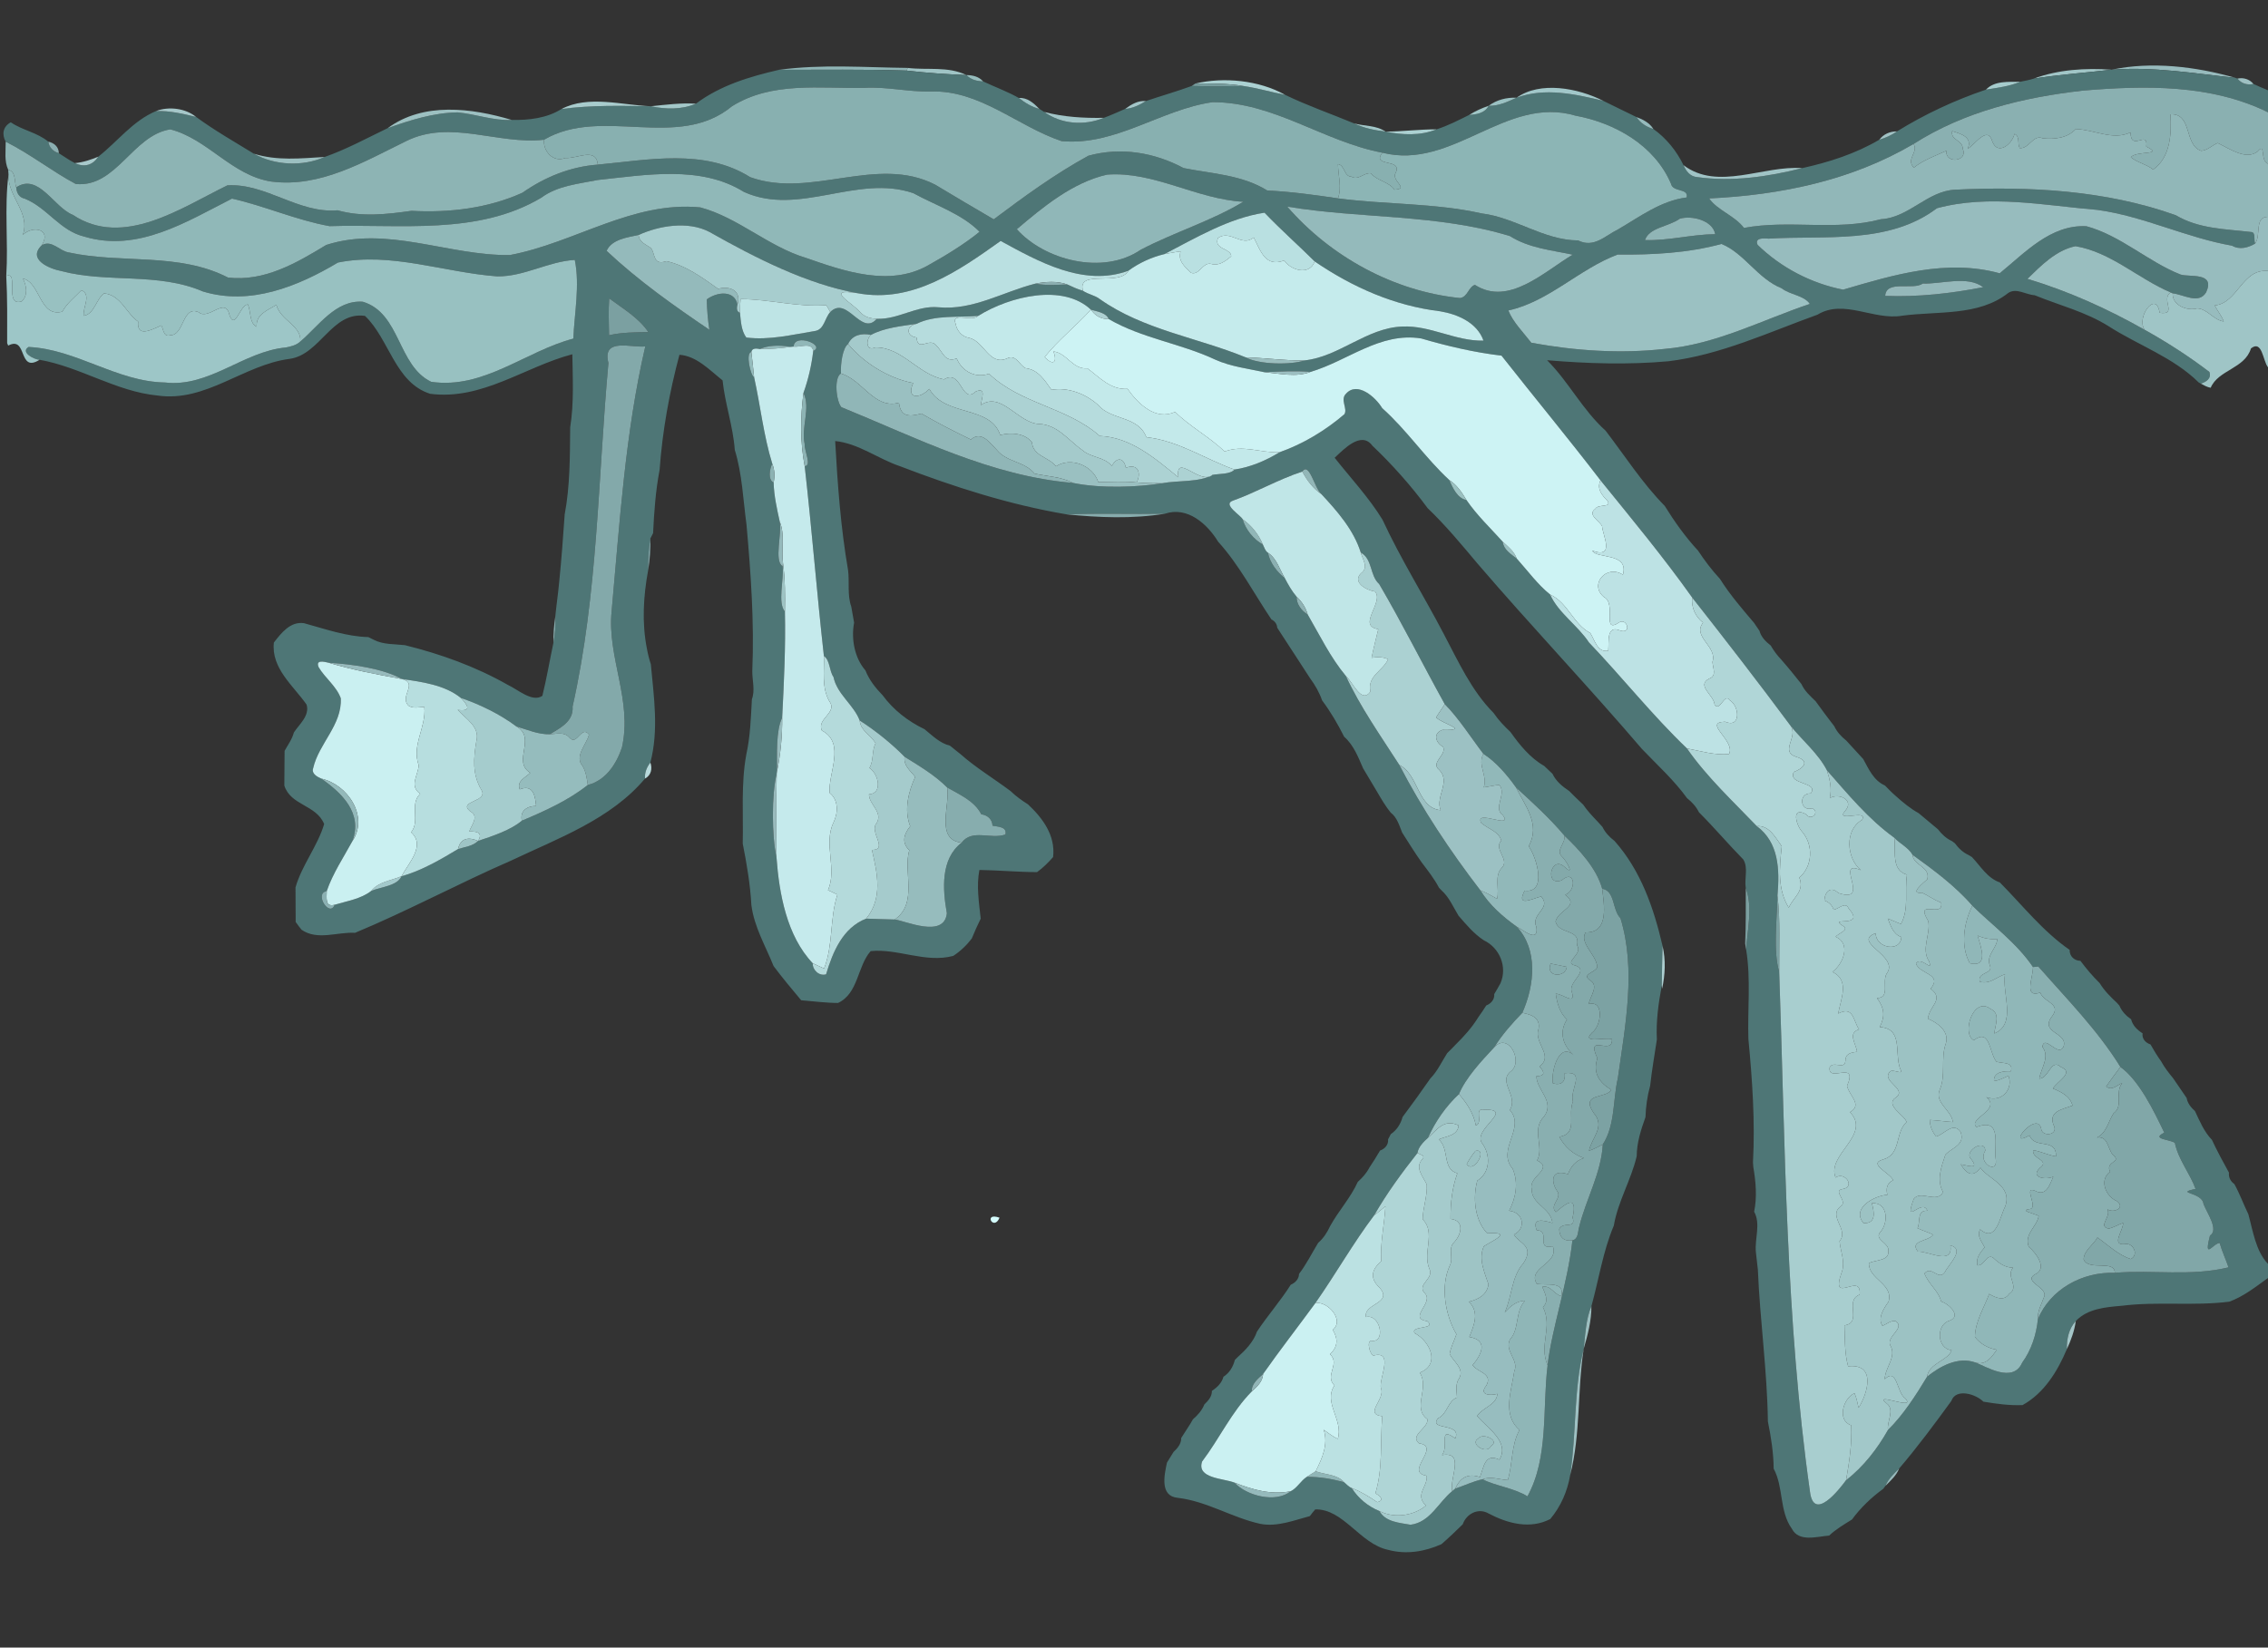 <?xml version="1.0" encoding="UTF-8" ?>
<!DOCTYPE svg PUBLIC "-//W3C//DTD SVG 1.1//EN" "http://www.w3.org/Graphics/SVG/1.1/DTD/svg11.dtd">
<svg width="812pt" height="590pt" viewBox="0 0 812 590" version="1.1" xmlns="http://www.w3.org/2000/svg">
<rect x="0" y="0" width="812" height="590" fill="#333333" stroke="none"/>
<g id="#d3fafbff">
</g>
<g id="#97bbbdff">
<path fill="#97bbbd" opacity="1.00" d=" M 755.99 24.96 C 770.31 21.92 786.22 23.82 800.32 27.88 C 785.61 26.31 770.90 23.78 755.99 24.96 Z" />
</g>
<g id="#8fb5b6ff">
<path fill="#8fb5b6" opacity="1.00" d=" M 278.93 25.00 C 294.12 22.93 309.67 24.15 324.98 24.32 L 324.60 25.28 C 309.38 24.77 294.15 25.02 278.93 25.00 Z" />
</g>
<g id="#9fc4c5ff">
<path fill="#9fc4c5" opacity="1.00" d=" M 324.98 24.32 C 331.99 25.18 339.39 23.65 346.01 26.88 C 338.86 26.59 331.70 26.10 324.60 25.28 L 324.98 24.32 Z" />
</g>
<g id="#a1c6c7ff">
<path fill="#a1c6c7" opacity="1.00" d=" M 728.12 28.16 C 736.94 24.89 746.68 24.30 755.99 24.96 C 747.04 26.04 737.33 26.67 728.12 28.16 Z" />
</g>
<g id="#4e7676ff">
<path fill="#4e7676" opacity="1.00" d=" M 249.16 37.13 C 257.88 30.57 268.44 27.42 278.93 25.00 C 294.15 25.02 309.38 24.77 324.60 25.28 C 331.70 26.10 338.86 26.59 346.01 26.88 C 347.58 28.57 349.75 29.06 351.99 29.16 C 356.24 31.17 360.68 32.77 364.78 35.09 C 366.99 36.81 369.38 38.31 372.13 39.00 C 372.56 39.27 373.43 39.81 373.86 40.09 C 379.99 44.50 388.28 45.09 395.19 42.20 C 397.80 41.27 400.30 40.06 402.86 38.99 C 405.57 38.81 408.00 37.59 410.27 36.19 C 415.72 34.33 421.27 32.77 426.68 30.78 C 432.85 30.97 439.03 30.91 445.22 30.81 C 450.25 31.54 455.14 33.01 460.13 33.98 C 468.14 37.86 476.58 40.77 484.80 44.19 C 488.31 45.90 492.19 46.64 496.05 47.14 C 502.02 48.32 508.55 48.70 514.30 46.32 C 518.38 45.03 522.20 43.05 526.03 41.14 C 528.67 41.01 531.65 40.51 532.97 37.88 C 536.54 38.01 539.79 36.42 542.97 35.00 C 553.16 31.26 563.83 33.69 573.98 36.10 C 577.92 38.10 581.93 39.93 585.89 41.92 C 587.31 44.10 589.48 45.47 591.96 46.20 C 596.62 49.52 600.21 54.02 602.75 59.15 C 603.61 61.28 605.15 63.25 607.63 63.42 C 620.20 65.17 633.00 63.30 645.22 60.21 C 654.83 58.09 664.32 55.05 672.84 50.03 C 675.09 49.39 677.24 48.41 679.16 47.05 C 689.20 40.86 699.84 35.88 711.02 32.10 C 715.15 31.40 719.38 30.96 723.27 29.28 C 724.89 28.98 726.53 28.65 728.12 28.16 C 737.33 26.67 747.04 26.04 755.99 24.96 C 770.90 23.78 785.61 26.31 800.32 27.88 L 801.06 28.14 C 802.45 29.92 804.60 30.55 806.80 30.07 C 808.50 30.87 810.25 31.60 812.00 32.33 L 812.00 40.21 C 791.51 30.15 768.04 30.57 745.65 32.45 C 724.52 34.85 703.28 39.92 685.10 51.55 C 662.87 64.64 637.39 69.86 611.92 71.06 C 614.87 75.34 621.03 77.18 624.38 81.62 C 640.63 78.58 657.28 82.82 673.44 78.50 C 683.46 77.94 690.07 68.37 700.00 67.93 C 726.49 66.67 753.79 68.09 778.96 77.06 C 787.20 81.97 796.66 82.00 805.90 83.08 C 807.77 83.10 806.79 85.99 807.40 87.22 C 804.89 88.73 801.81 89.54 799.13 87.98 C 782.75 85.12 767.56 77.46 750.98 75.17 C 732.08 73.60 712.17 69.50 693.47 74.57 C 676.15 87.66 653.32 84.20 633.10 85.46 C 631.51 85.27 628.07 85.13 629.26 87.68 C 637.59 95.83 648.51 101.51 659.89 103.73 C 678.01 98.41 696.96 92.66 715.94 97.87 C 724.93 90.57 734.16 80.37 746.98 81.01 C 759.34 84.38 768.90 93.64 780.65 98.30 C 783.90 99.38 793.23 97.30 789.85 104.68 C 787.19 109.10 781.80 105.45 777.87 105.05 L 777.15 104.72 C 765.51 99.79 755.83 90.32 743.10 88.16 C 736.14 89.57 730.76 95.10 725.87 99.86 C 740.48 104.23 754.56 110.58 767.85 118.11 C 775.92 122.59 783.73 127.64 791.02 133.20 C 791.80 135.58 789.93 136.70 787.97 137.39 L 787.21 136.98 C 778.07 127.93 765.65 123.69 754.99 116.86 C 746.75 111.66 737.32 109.35 728.42 105.71 C 725.42 105.58 721.91 102.95 718.97 104.93 C 708.40 113.29 693.67 111.35 681.00 113.06 C 670.87 114.81 660.12 106.95 650.70 112.69 C 633.15 119.01 616.01 127.10 597.33 129.37 C 582.87 130.67 568.32 130.21 553.90 129.00 C 561.67 136.78 566.62 146.85 574.85 154.24 C 581.78 163.28 587.98 173.01 596.00 181.15 C 599.52 186.81 603.38 192.27 607.93 197.17 C 610.29 200.72 612.86 204.16 615.78 207.29 C 619.33 212.95 623.72 218.01 628.03 223.10 C 628.65 224.03 629.29 224.95 629.92 225.89 C 630.54 228.14 632.18 229.78 633.97 231.17 C 635.01 232.99 636.26 234.68 637.72 236.20 C 640.22 239.04 642.59 241.99 644.96 244.96 C 646.06 247.44 648.10 249.23 650.02 251.10 C 652.18 254.15 654.46 257.11 656.73 260.09 C 657.69 262.14 659.24 263.79 661.01 265.20 C 663.00 267.42 665.07 269.59 667.08 271.82 C 669.04 275.39 670.85 279.57 674.84 281.28 C 676.13 282.61 677.42 283.93 678.83 285.14 C 681.33 287.38 683.98 289.57 686.95 291.22 C 689.26 293.11 691.53 295.06 693.84 296.98 C 695.19 298.75 696.82 300.29 698.89 301.22 C 699.14 301.41 699.65 301.80 699.90 301.99 C 701.22 303.77 702.83 305.32 704.89 306.24 C 705.17 306.41 705.73 306.75 706.01 306.93 C 709.07 310.15 711.55 314.49 715.99 316.00 C 724.11 324.20 731.47 333.60 740.99 340.16 C 740.89 342.40 742.64 344.05 744.84 344.08 C 746.96 346.90 749.23 349.60 751.76 352.09 C 753.38 354.76 755.62 356.99 757.91 359.12 C 758.13 359.36 758.56 359.85 758.78 360.09 C 759.63 362.15 761.17 363.75 762.99 365.01 C 763.55 367.26 765.20 368.84 767.10 370.05 C 766.79 371.97 768.19 373.47 769.93 374.02 C 771.09 376.11 772.36 378.14 773.75 380.09 C 774.93 382.26 776.45 384.21 778.02 386.11 C 779.63 388.48 781.24 390.84 782.87 393.20 C 783.21 395.11 784.44 396.63 785.86 397.90 C 787.55 401.49 789.11 405.29 791.92 408.18 C 793.78 412.19 795.90 416.06 798.03 419.94 C 797.82 421.56 798.60 423.10 799.95 424.01 C 801.88 427.50 803.23 431.26 804.97 434.83 C 806.63 440.87 807.60 448.01 812.00 452.62 L 812.00 457.65 C 807.60 460.82 803.30 464.25 798.15 466.14 C 785.38 467.76 772.41 466.00 759.70 467.60 C 753.91 468.10 747.43 468.60 743.19 473.07 C 740.70 475.76 739.89 479.55 740.00 483.12 C 736.64 491.06 731.87 498.89 724.13 503.17 C 719.38 503.38 714.75 502.70 710.10 501.95 C 707.43 499.23 700.26 497.01 698.62 501.70 C 692.64 509.94 686.55 518.13 679.94 525.89 C 678.07 527.76 676.07 529.56 675.06 532.07 C 674.85 532.35 674.44 532.89 674.24 533.16 C 669.99 536.25 666.16 539.91 663.05 544.15 C 660.22 545.91 657.32 547.60 654.89 549.90 C 650.41 550.25 644.06 552.34 641.52 547.44 C 636.99 541.08 638.61 532.61 635.02 525.94 C 634.96 520.26 634.09 514.62 632.95 509.07 C 632.71 490.91 630.11 472.81 629.36 454.70 C 629.18 453.10 628.82 449.90 628.64 448.30 C 628.20 443.58 630.44 438.30 628.03 433.91 C 629.12 428.55 628.62 423.16 627.72 417.84 C 627.69 417.44 627.63 416.64 627.61 416.24 C 628.40 401.52 627.36 386.70 625.97 372.07 C 625.63 361.46 626.89 350.72 625.18 340.19 C 625.56 332.96 627.62 324.95 625.03 318.00 C 624.46 314.69 626.00 310.82 624.15 307.79 C 618.73 302.27 613.75 296.36 608.27 290.89 C 607.29 288.86 605.75 287.21 604.00 285.82 C 599.31 279.32 593.34 273.96 587.84 268.19 C 568.61 245.69 548.25 224.28 528.97 201.80 C 523.26 195.00 517.55 188.11 511.13 181.97 C 505.21 173.96 498.56 166.47 491.35 159.61 C 487.39 154.20 481.15 160.84 477.84 163.93 C 483.63 171.27 490.08 178.12 494.98 186.13 C 501.49 200.21 509.79 213.38 516.96 227.13 C 522.14 236.91 526.81 247.33 534.72 255.29 C 536.43 257.81 538.55 260.03 540.77 262.12 C 544.07 266.76 547.80 271.41 552.84 274.27 C 553.82 275.22 554.81 276.16 555.82 277.09 C 557.08 279.77 559.39 281.66 561.81 283.27 C 563.44 284.93 565.10 286.56 566.81 288.14 C 568.28 290.31 570.08 292.24 571.92 294.14 C 572.50 294.80 573.10 295.46 573.71 296.12 C 574.70 298.14 576.24 299.79 578.03 301.14 C 587.45 311.73 592.10 325.19 595.24 338.77 C 595.14 343.48 594.98 348.21 594.96 352.94 C 593.76 359.29 592.86 365.76 593.20 372.25 C 592.39 377.76 591.40 383.24 590.80 388.79 C 589.78 392.48 589.25 396.24 589.12 400.07 C 587.49 404.57 586.01 409.22 585.98 414.06 C 583.97 422.59 579.25 430.27 577.78 438.93 C 573.90 448.08 572.43 458.15 569.77 467.73 C 567.73 472.55 567.61 477.89 567.01 483.01 C 563.33 497.79 564.46 513.19 562.17 528.19 C 561.20 533.98 558.82 539.47 555.03 543.98 C 547.78 547.73 539.80 545.58 533.00 542.02 C 529.34 539.83 525.02 542.04 523.70 545.86 C 521.22 548.30 518.70 550.70 516.08 552.98 C 510.09 555.67 503.42 556.77 496.98 555.01 C 486.96 552.91 480.95 540.26 470.89 540.53 C 470.21 541.30 469.57 542.10 468.96 542.93 C 463.23 544.44 457.32 546.85 451.30 545.72 C 441.11 543.50 432.10 537.59 421.62 536.38 C 415.20 535.75 416.83 528.31 417.80 523.77 C 418.61 522.52 419.38 521.25 420.15 519.97 C 421.55 518.64 422.95 517.06 422.89 514.99 C 424.27 512.73 425.82 510.58 427.11 508.26 C 428.82 506.77 430.35 505.06 431.20 502.93 C 432.56 501.62 433.95 500.10 433.89 498.08 C 435.77 496.85 437.42 495.26 438.03 493.03 C 440.19 491.63 441.48 489.47 442.10 487.02 C 442.33 486.79 442.78 486.33 443.01 486.10 C 445.89 483.50 448.76 480.60 450.03 476.85 C 453.84 471.10 458.44 465.89 462.13 460.06 C 463.74 459.38 465.06 458.03 465.09 456.19 C 467.74 452.72 469.68 448.78 471.94 445.07 C 473.84 443.44 475.19 441.31 476.23 439.05 C 479.24 433.60 483.56 428.93 486.12 423.25 C 487.76 421.75 489.26 420.10 490.28 418.11 C 491.62 416.12 492.89 414.10 494.08 412.03 C 495.81 411.42 497.16 409.94 496.97 408.01 C 497.22 407.54 497.70 406.61 497.94 406.14 C 500.11 404.68 501.47 402.49 502.16 400.00 C 505.54 395.46 508.87 390.88 512.09 386.22 C 514.66 383.60 516.18 380.19 518.14 377.13 C 519.11 376.16 520.10 375.19 521.04 374.19 C 524.13 371.16 527.06 367.91 529.32 364.20 C 530.31 362.86 531.22 361.46 532.12 360.06 C 533.82 359.40 535.15 357.92 534.97 356.00 C 535.73 354.70 536.52 353.43 537.22 352.09 C 539.75 346.18 536.88 339.39 531.23 336.72 C 527.68 334.39 524.94 331.09 522.19 327.92 C 520.29 324.82 518.86 321.31 516.09 318.84 C 515.87 318.61 515.42 318.14 515.20 317.90 C 513.51 314.67 511.23 311.79 509.05 308.91 C 506.55 305.42 504.32 301.75 502.00 298.15 C 500.98 295.59 500.18 292.72 497.89 290.98 C 496.07 288.74 494.62 286.25 493.17 283.77 C 491.45 280.87 489.75 278.01 488.02 275.14 C 486.27 271.10 484.62 266.79 481.24 263.83 C 478.97 259.28 476.38 254.88 473.34 250.81 C 472.36 247.95 470.83 245.32 469.05 242.90 C 465.09 236.89 461.25 230.81 457.28 224.80 C 457.21 223.46 456.37 222.39 455.20 221.82 C 448.93 212.52 443.68 202.33 436.12 193.98 C 432.21 187.59 425.13 181.24 417.05 183.97 C 405.29 184.16 393.53 183.77 381.77 184.18 C 361.27 180.70 341.52 174.36 322.15 166.93 C 314.32 164.28 307.30 158.76 299.01 157.94 C 299.87 173.40 301.00 188.97 303.64 204.26 C 304.16 208.55 303.31 213.11 304.78 217.26 C 305.03 218.69 305.54 221.55 305.79 222.98 C 304.69 228.75 305.93 235.60 309.84 240.07 C 311.16 243.45 313.43 246.34 315.96 248.93 C 319.84 254.23 325.11 258.31 331.01 261.14 C 333.80 263.40 336.48 266.15 340.10 267.03 C 341.36 268.01 342.59 269.03 343.84 270.03 C 349.41 274.96 355.85 278.82 361.80 283.28 C 363.68 285.11 365.82 286.64 368.04 288.04 C 373.32 292.99 377.92 299.17 377.04 306.91 C 375.32 308.90 373.43 310.76 371.29 312.31 C 364.39 312.29 357.54 311.64 350.65 311.54 C 349.53 317.30 350.50 323.20 351.12 328.97 C 349.98 331.29 348.92 333.65 347.94 336.04 C 346.10 338.50 343.86 340.63 341.28 342.32 C 331.28 344.96 321.44 339.60 311.72 340.60 C 306.88 346.10 307.36 355.72 300.05 359.16 C 295.61 359.16 291.25 358.55 286.84 358.20 C 283.47 354.17 280.10 350.15 276.96 345.95 C 274.07 338.73 270.04 332.01 269.01 324.13 C 268.61 316.72 267.36 309.37 265.92 302.10 C 266.16 291.46 265.27 280.75 267.19 270.22 C 268.63 263.70 268.83 257.03 269.20 250.39 C 270.42 247.12 269.28 243.59 269.34 240.24 C 270.08 222.79 268.81 205.28 267.27 187.91 C 266.05 178.94 265.74 169.81 263.07 161.10 C 262.46 152.66 259.57 144.62 258.70 136.22 C 254.16 132.62 249.40 127.46 243.26 127.05 C 239.64 140.55 237.16 154.35 236.15 168.29 C 234.72 175.76 234.19 183.35 233.82 190.94 C 233.58 191.41 233.10 192.35 232.85 192.82 C 232.20 196.56 231.94 200.34 232.06 204.18 C 230.34 213.45 229.77 223.00 231.61 232.30 C 231.95 234.19 232.42 236.06 233.02 237.89 C 234.10 249.67 235.90 261.39 232.85 273.07 C 231.57 274.71 230.75 276.69 230.94 278.80 C 218.71 293.37 199.90 300.16 183.11 308.13 C 164.20 316.36 146.15 326.13 127.11 334.05 C 120.75 333.67 113.71 336.91 107.96 332.95 C 107.23 332.03 106.51 331.12 105.86 330.16 C 105.82 326.03 105.80 321.90 105.80 317.79 C 108.11 309.73 113.67 303.11 116.06 295.09 C 113.19 288.13 104.08 288.51 101.80 281.32 C 101.83 277.17 101.87 273.03 101.89 268.89 C 103.08 266.73 104.60 264.72 105.22 262.29 C 107.19 259.31 110.98 256.25 109.75 252.29 C 104.96 245.50 97.06 239.31 98.05 230.10 C 100.70 226.67 103.99 222.44 108.85 223.17 C 116.44 225.24 123.93 227.94 131.90 228.15 C 132.37 228.39 133.33 228.87 133.80 229.11 C 137.24 230.89 141.21 230.61 144.96 231.04 C 157.80 234.21 170.28 238.70 181.81 245.26 C 185.50 246.97 190.59 251.64 194.18 249.19 C 195.73 242.92 196.79 236.54 198.13 230.23 C 198.72 227.09 199.01 223.94 198.81 220.77 C 199.21 216.58 199.85 212.42 200.22 208.23 C 201.03 200.24 201.62 192.24 202.17 184.24 C 204.11 173.94 204.04 163.45 204.14 153.03 C 205.53 144.37 205.05 135.57 204.91 126.86 C 187.86 131.35 172.63 143.43 154.00 141.02 C 141.38 136.98 139.43 121.45 130.67 113.12 C 118.81 111.43 114.66 127.07 103.59 128.53 C 87.16 130.68 73.68 144.15 56.40 141.64 C 41.59 140.22 28.75 131.41 14.17 128.84 C 12.04 128.72 7.20 126.09 10.23 124.25 C 27.35 125.06 41.79 136.67 59.03 136.97 C 74.92 138.84 87.09 125.84 102.38 124.43 C 104.20 124.06 106.07 123.63 107.48 122.34 C 114.09 116.75 120.21 107.33 129.89 108.05 C 143.43 112.13 142.31 130.95 154.38 136.73 C 173.17 139.49 188.12 125.76 205.27 121.26 C 205.61 112.46 207.67 102.23 205.79 93.08 C 196.31 93.60 187.65 99.10 178.01 98.97 C 159.01 97.56 139.96 90.17 120.99 94.02 C 106.63 102.59 89.53 109.54 72.64 104.37 C 56.58 97.44 38.62 101.46 21.98 97.07 C 17.59 96.23 9.71 92.90 14.95 87.82 C 18.54 85.75 21.22 89.88 24.64 90.41 C 43.46 94.52 63.97 90.29 81.64 99.40 C 94.66 100.91 106.12 94.20 116.80 87.72 C 138.58 80.69 160.51 91.62 182.54 91.34 C 205.63 87.03 226.52 71.89 250.71 74.27 C 264.27 77.88 275.06 88.32 288.64 92.38 C 302.34 97.18 318.46 102.72 332.11 95.12 C 338.50 91.57 345.46 87.31 350.71 83.00 C 344.37 76.57 334.93 73.53 326.98 69.17 C 306.86 62.27 286.03 77.66 266.32 68.71 C 250.87 59.08 231.21 62.65 213.96 64.46 C 207.08 65.85 199.62 66.48 193.82 70.78 C 171.03 84.39 143.19 80.16 117.98 80.98 C 106.03 78.82 94.87 73.78 83.06 71.12 C 66.78 79.40 49.32 90.45 30.28 84.75 C 21.45 82.67 17.04 74.49 8.92 71.16 C 6.74 70.68 5.96 69.04 5.81 67.09 C 13.81 61.81 19.22 74.23 26.07 76.94 C 44.15 88.98 64.94 74.39 81.43 66.37 C 95.21 65.56 106.86 76.55 120.86 75.31 C 129.58 77.78 138.52 76.74 147.33 75.50 C 160.67 76.26 174.78 74.60 187.03 69.02 C 195.07 63.42 204.12 59.69 214.04 58.95 C 232.13 57.27 252.15 53.10 268.60 63.45 C 290.31 71.29 313.88 55.34 334.85 66.15 C 341.77 70.35 348.92 74.52 355.77 78.55 C 366.70 70.36 377.70 62.32 389.70 55.76 C 401.27 52.58 413.28 54.58 423.75 60.19 C 433.90 62.22 444.64 62.59 453.72 68.22 C 462.19 68.63 470.63 69.79 479.03 71.04 C 496.12 73.29 513.54 72.65 530.44 76.42 C 542.50 77.89 552.64 86.02 565.00 86.10 C 570.69 88.94 574.67 84.40 579.25 82.18 C 587.13 77.61 594.57 71.89 603.88 70.71 C 604.64 67.29 598.89 68.93 598.25 65.78 C 592.41 52.06 578.17 44.00 564.04 41.41 C 539.14 34.05 520.12 61.06 494.92 54.68 C 473.98 50.75 456.05 36.52 434.13 36.59 C 415.79 39.13 399.37 52.35 380.06 50.53 C 364.16 45.18 350.82 32.14 333.14 32.77 C 325.22 32.94 317.49 31.00 309.56 31.46 C 293.52 31.77 276.44 29.08 262.07 38.05 C 242.63 54.09 215.46 37.89 194.77 50.04 C 178.41 51.91 161.32 42.69 145.54 50.47 C 130.35 57.89 114.59 67.31 97.09 65.01 C 82.95 62.80 74.42 49.79 60.98 46.32 C 47.44 48.43 41.66 67.26 27.14 65.89 C 18.58 61.33 10.86 55.14 2.04 50.74 C 0.57 48.07 1.08 45.30 3.86 43.80 C 8.05 46.67 13.37 47.45 17.31 50.74 C 17.54 52.83 19.10 54.31 21.06 54.86 C 22.98 56.05 24.80 57.40 26.82 58.40 C 30.32 60.10 33.32 59.03 35.18 56.11 C 42.11 50.70 47.50 43.30 55.85 39.78 C 60.75 39.59 65.48 40.75 70.20 41.87 C 76.78 46.70 83.91 50.75 90.86 55.03 C 98.33 59.25 108.35 59.74 116.25 56.21 C 124.07 53.45 131.37 49.47 138.82 45.88 C 146.89 43.01 155.21 40.36 163.86 40.25 C 170.35 40.85 176.64 43.28 183.21 42.95 C 189.34 43.06 195.74 42.35 201.03 39.04 C 211.63 37.62 222.35 37.88 233.02 38.05 C 238.26 39.16 244.17 39.30 249.16 37.13 M 396.38 62.53 C 384.01 65.31 373.33 74.20 364.04 82.08 C 373.87 93.10 394.79 98.73 408.40 89.45 C 420.31 83.19 433.75 79.14 445.13 72.25 C 428.32 71.33 413.16 61.28 396.38 62.53 M 460.87 74.00 C 476.48 91.98 499.03 104.33 522.71 106.73 C 525.50 106.38 525.77 102.67 528.07 102.02 C 540.09 109.77 552.84 97.31 563.05 91.20 C 555.38 89.56 547.39 88.85 540.59 84.54 C 514.74 76.62 487.32 78.38 460.87 74.00 M 416.90 90.99 C 412.28 92.10 407.82 94.14 404.00 96.94 C 387.96 102.85 371.69 93.59 358.25 86.28 C 343.27 96.95 326.65 108.69 307.01 104.99 C 289.13 101.84 270.58 92.43 253.99 83.05 C 246.24 78.99 235.79 80.87 228.66 84.14 C 224.70 85.01 219.01 85.67 217.18 89.83 C 228.52 100.48 241.12 109.39 253.98 118.10 C 253.42 114.49 253.11 110.85 253.05 107.20 C 256.84 104.44 262.95 103.87 264.03 109.06 C 263.61 110.70 263.91 111.68 264.93 112.02 C 265.24 115.00 265.37 118.39 267.19 120.87 C 275.44 121.90 283.55 119.87 291.64 118.56 C 295.11 118.13 295.23 113.97 297.23 111.76 C 303.33 105.65 308.32 120.64 313.92 114.17 C 321.60 114.48 328.27 109.28 335.99 110.04 C 348.33 111.22 359.12 104.50 370.65 101.58 C 374.45 102.31 378.30 101.99 382.15 101.87 C 383.96 102.71 385.78 103.58 387.72 104.12 C 389.56 105.41 392.00 105.71 393.82 107.15 C 409.35 118.11 428.68 120.87 445.95 127.96 C 450.77 130.62 462.43 130.72 467.01 129.07 C 479.43 127.78 489.26 117.42 502.00 116.94 C 512.02 116.43 521.13 122.24 531.12 121.98 C 528.89 115.58 521.94 112.54 515.64 111.48 C 499.24 109.52 484.27 102.87 470.70 93.63 C 465.03 87.98 458.43 82.16 452.73 76.17 C 440.04 78.05 428.10 85.20 416.90 90.99 M 601.38 78.33 C 597.56 81.14 590.35 81.47 588.96 85.98 C 597.47 86.24 605.59 83.93 614.09 83.86 C 613.19 78.88 605.66 77.05 601.38 78.33 M 616.34 87.36 C 604.25 90.65 591.59 91.27 579.12 91.17 C 565.34 96.33 554.54 108.01 540.03 111.18 C 541.68 115.39 545.47 119.11 548.26 122.75 C 563.90 125.62 580.11 126.73 595.97 124.95 C 614.31 123.39 630.80 114.60 647.98 108.83 C 645.78 105.70 640.89 105.62 637.85 103.22 C 629.31 99.82 624.45 90.63 616.34 87.36 M 688.41 101.54 C 684.99 104.05 675.25 100.11 674.95 105.96 C 686.71 106.42 698.51 105.10 710.04 102.84 C 704.40 98.58 695.08 101.78 688.41 101.54 M 350.19 113.13 C 342.99 113.76 334.81 112.67 328.13 115.97 C 322.73 116.76 316.51 117.40 311.85 119.92 C 308.43 119.20 305.14 119.97 303.64 123.17 C 301.68 124.60 300.88 130.33 301.09 133.74 C 298.55 135.15 299.31 143.51 301.22 145.80 C 328.10 156.77 354.76 170.50 384.16 172.94 C 394.01 174.99 407.34 174.48 416.01 173.06 C 421.62 171.98 429.52 172.79 434.03 170.07 C 436.53 169.58 440.40 169.93 441.98 168.15 C 447.55 167.36 453.45 164.85 458.07 161.97 C 466.45 159.03 474.54 154.17 481.33 148.33 C 482.57 146.29 479.68 143.13 481.93 140.97 C 485.97 136.47 492.50 142.21 494.87 146.17 C 503.70 154.03 510.29 164.00 518.93 171.95 C 520.04 174.69 521.88 178.56 525.03 179.06 C 528.76 184.51 533.58 189.08 537.99 193.97 C 538.38 196.90 540.89 198.39 543.04 200.03 C 546.91 204.34 550.48 209.29 554.99 212.91 C 557.83 219.40 564.88 223.97 568.90 230.08 C 580.78 242.53 591.70 256.30 603.97 268.02 C 611.07 278.25 620.60 287.10 628.97 295.85 C 636.86 301.71 637.19 311.27 636.38 320.68 C 636.18 329.41 634.79 340.87 637.00 348.00 C 639.16 410.05 639.27 472.42 647.99 534.01 C 649.26 545.21 658.42 533.50 660.94 530.06 C 667.12 525.33 672.19 518.74 675.93 512.09 C 681.43 506.67 685.93 499.66 689.94 493.02 C 694.64 489.20 701.02 485.76 707.13 487.88 C 711.10 489.37 720.71 495.50 723.99 487.98 C 727.27 483.46 729.07 477.92 729.62 472.42 C 734.03 461.68 745.55 455.37 757.16 455.81 C 770.69 454.67 784.40 457.16 797.87 453.85 C 796.86 450.92 795.54 448.10 794.69 445.12 C 792.32 445.23 788.90 451.60 791.23 442.47 C 794.47 440.38 790.25 434.57 788.91 431.17 C 788.46 426.76 778.32 427.42 786.07 425.76 C 783.99 420.08 779.86 415.22 778.65 409.26 C 776.70 407.96 770.03 407.96 774.87 405.61 C 770.94 397.42 765.84 386.92 759.16 382.08 C 751.02 368.92 740.09 357.87 729.76 346.11 C 729.29 346.16 728.34 346.26 727.86 346.31 C 722.08 337.72 713.21 331.28 706.15 324.33 C 700.06 317.28 692.25 311.53 684.74 306.10 C 683.29 303.53 680.19 302.11 678.18 299.97 C 668.98 293.37 661.53 284.29 654.10 275.88 C 651.01 269.85 645.27 265.14 641.06 259.88 C 629.64 244.48 617.75 229.14 605.85 213.99 C 595.65 199.62 584.04 185.61 573.00 171.99 C 561.53 157.01 549.31 142.28 537.58 127.36 C 527.85 126.21 518.27 123.97 508.86 121.21 C 494.09 118.81 482.49 129.28 469.21 133.17 C 463.73 132.74 458.20 133.04 452.73 133.30 C 446.81 132.00 440.71 131.30 435.14 128.81 C 422.78 122.97 408.84 121.18 396.96 114.26 C 396.06 111.98 392.75 111.55 390.58 110.90 C 380.65 101.53 361.72 105.97 350.19 113.13 M 218.10 106.85 C 217.79 111.25 217.99 115.66 218.05 120.06 C 222.66 118.99 227.39 119.02 232.11 118.91 C 228.63 113.74 222.96 110.48 218.10 106.85 M 284.13 124.11 L 283.26 124.20 C 278.58 123.45 274.83 123.71 272.01 125.00 C 270.19 124.59 269.18 124.94 269.00 126.06 C 266.82 126.33 268.77 134.72 269.98 135.05 C 272.26 145.33 273.38 156.02 276.49 166.04 C 275.54 167.86 274.86 171.86 276.98 172.81 C 277.10 177.51 278.17 182.27 279.17 186.81 C 280.01 191.10 277.04 200.98 280.21 202.77 C 280.72 207.51 278.31 215.94 281.02 219.00 C 281.30 231.69 280.68 244.33 280.04 256.99 C 277.78 261.54 278.21 270.24 278.20 276.25 L 278.08 277.10 C 276.23 284.39 276.31 299.41 278.00 307.01 C 278.97 320.13 281.70 335.20 290.98 344.95 C 290.86 347.38 293.31 349.67 295.76 348.91 C 298.19 340.82 301.73 332.24 310.11 328.97 C 313.52 329.11 316.89 329.19 320.32 329.29 C 323.84 329.60 338.08 336.26 339.00 327.03 C 337.47 318.45 336.70 307.59 344.29 301.76 C 348.13 296.72 354.66 300.71 359.96 298.84 C 360.64 296.01 357.19 296.07 355.35 295.69 C 355.23 293.35 353.55 291.90 351.32 291.60 C 348.93 286.87 343.63 284.59 339.10 282.00 C 334.80 277.65 329.10 274.27 323.85 271.00 C 319.36 266.40 313.46 261.63 307.80 258.02 C 305.62 252.33 299.68 248.62 298.41 242.44 C 296.83 240.15 297.23 236.47 294.97 234.90 C 292.44 212.23 290.66 189.52 288.10 166.93 C 290.76 166.82 287.92 161.45 288.09 158.98 C 286.74 153.02 290.33 146.16 287.66 140.71 C 289.40 135.84 290.55 130.84 291.16 125.69 C 295.75 123.59 284.40 119.14 284.13 124.11 M 217.83 129.98 C 214.07 171.02 214.08 212.67 205.00 253.01 C 205.41 258.37 200.60 260.65 196.86 262.94 C 192.72 263.06 188.79 261.30 184.89 260.15 C 179.02 255.77 171.86 252.26 165.00 249.94 C 159.24 245.25 150.93 244.17 143.82 243.14 C 137.26 239.43 126.11 237.83 117.69 237.34 C 116.07 236.97 112.90 236.13 114.08 238.92 C 116.31 242.76 120.42 245.67 122.01 250.05 C 122.51 259.61 114.12 266.27 112.12 275.10 C 111.43 277.05 113.56 278.18 115.02 278.83 C 122.43 284.03 129.90 291.14 126.17 301.21 C 122.96 307.09 119.17 312.75 116.98 319.10 C 112.35 319.85 118.00 328.76 119.83 324.00 C 124.27 322.65 129.25 321.92 132.94 319.02 C 136.42 317.62 142.34 317.20 143.75 313.78 C 150.78 311.92 158.07 307.61 163.98 304.06 C 166.40 303.28 169.33 303.01 171.16 301.14 C 176.49 299.38 182.91 297.24 186.83 293.90 C 195.00 290.46 203.52 286.62 210.44 281.11 C 216.90 279.48 220.67 273.60 222.67 267.70 C 226.49 250.77 217.36 235.52 218.97 218.99 C 221.88 187.23 223.82 155.21 231.03 124.05 C 226.11 124.64 215.46 120.73 217.83 129.98 M 466.25 168.87 C 457.65 171.68 449.78 176.31 441.30 179.33 C 437.65 180.66 444.20 184.52 444.91 185.96 C 445.93 189.63 448.81 193.13 452.14 195.01 C 452.66 196.02 452.95 197.28 453.95 197.94 C 454.65 201.54 457.22 204.86 460.00 207.05 C 461.21 209.38 462.52 211.69 464.23 213.70 C 464.12 216.23 465.99 218.84 468.16 220.01 C 472.48 227.46 476.32 235.43 481.86 242.08 C 486.94 253.09 494.37 263.61 500.99 273.92 C 509.11 289.61 519.26 304.88 530.01 318.84 C 533.25 324.10 538.04 328.28 543.02 331.84 C 550.64 340.00 549.50 352.60 545.04 362.69 C 541.40 366.44 537.75 370.56 534.97 375.05 C 530.30 380.04 524.78 385.96 522.35 391.80 C 517.72 396.08 513.80 401.73 511.29 407.42 C 509.69 408.87 507.79 410.73 507.49 412.89 C 501.89 419.99 496.53 427.29 492.03 435.14 C 484.44 445.19 478.16 456.34 470.89 466.70 C 464.71 475.16 458.21 483.50 452.23 492.02 C 450.45 493.66 447.99 495.58 448.18 498.27 C 440.94 505.59 436.58 515.20 430.39 523.37 C 428.32 529.45 437.96 529.38 441.93 530.92 C 446.38 535.73 456.84 538.34 462.07 534.04 C 464.40 532.92 465.68 530.28 467.86 528.88 C 472.44 528.83 476.90 529.59 481.26 530.83 C 482.13 531.54 482.88 532.48 483.97 532.89 C 486.23 536.53 489.91 539.55 493.87 541.11 C 496.03 545.07 501.03 545.30 505.00 546.03 C 512.06 545.15 515.02 537.93 519.93 533.99 C 520.20 533.76 520.75 533.30 521.03 533.07 C 524.31 532.02 527.41 530.44 530.81 529.74 C 535.06 532.04 541.96 532.82 546.87 535.85 C 554.52 521.94 552.18 504.36 554.08 488.96 C 555.58 475.68 561.28 459.67 562.97 444.18 C 565.15 443.73 564.88 440.99 565.40 439.32 C 567.82 429.42 573.31 420.05 573.84 409.82 C 578.33 402.90 577.41 393.90 579.23 386.13 C 581.86 367.37 585.84 347.30 580.17 328.80 C 577.15 325.83 578.31 319.01 573.62 318.25 C 571.60 310.87 565.26 304.15 560.10 299.24 C 554.86 293.01 548.62 287.33 542.80 282.03 C 539.69 277.64 535.58 272.80 531.07 269.94 C 526.78 264.33 522.37 257.32 517.25 252.15 C 509.34 237.89 502.04 223.24 493.78 209.15 C 490.32 206.01 491.50 200.26 487.18 197.85 C 484.66 189.77 478.76 183.03 473.09 176.95 C 470.60 174.83 468.77 165.27 466.25 168.87 Z" />
</g>
<g id="#96bdbdff">
<path fill="#96bdbd" opacity="1.00" d=" M 346.01 26.88 C 348.26 26.92 350.44 27.39 351.99 29.16 C 349.75 29.06 347.58 28.57 346.01 26.88 Z" />
</g>
<g id="#9dc0c2ff">
<path fill="#9dc0c2" opacity="1.00" d=" M 801.06 28.14 C 803.18 27.68 805.41 28.35 806.80 30.07 C 804.60 30.55 802.45 29.92 801.06 28.14 Z" />
</g>
<g id="#abd1d2ff">
<path fill="#abd1d2" opacity="1.00" d=" M 427.96 29.92 C 438.10 27.52 450.79 28.70 460.13 33.98 C 455.14 33.01 450.25 31.54 445.22 30.81 C 439.51 29.82 433.71 29.90 427.96 29.92 Z" />
<path fill="#abd1d2" opacity="1.00" d=" M 496.05 47.14 C 502.13 47.11 508.20 46.30 514.30 46.32 C 508.55 48.70 502.02 48.32 496.05 47.14 Z" />
<path fill="#abd1d2" opacity="1.00" d=" M 487.18 197.85 C 491.50 200.26 490.32 206.01 493.78 209.15 C 502.04 223.24 509.34 237.89 517.25 252.15 C 516.28 253.78 515.14 255.28 514.16 256.90 C 516.21 259.17 526.69 261.66 516.43 261.38 C 512.88 262.62 513.99 265.98 516.67 267.46 C 518.00 270.40 511.98 273.10 515.27 275.70 C 519.51 279.98 513.81 285.27 515.78 290.13 C 507.39 289.31 508.04 277.48 500.99 273.92 C 494.37 263.61 486.94 253.09 481.86 242.08 C 484.29 244.11 487.32 252.21 490.64 247.70 C 489.41 242.06 495.08 240.31 496.99 236.08 C 495.11 235.20 493.06 235.24 491.06 235.56 C 491.75 232.12 492.65 228.72 493.46 225.31 C 485.64 224.12 495.67 215.61 492.28 211.83 C 489.30 211.39 483.98 208.58 487.28 205.29 C 490.14 203.22 487.84 200.43 487.18 197.85 Z" />
</g>
<g id="#a5cbccff">
<path fill="#a5cbcc" opacity="1.00" d=" M 711.02 32.10 C 714.14 28.82 719.11 29.38 723.27 29.28 C 719.38 30.96 715.15 31.40 711.02 32.10 Z" />
<path fill="#a5cbcc" opacity="1.00" d=" M 307.80 258.02 C 313.46 261.63 319.36 266.40 323.85 271.00 C 323.42 274.21 325.94 275.98 327.66 278.21 C 325.34 283.27 323.52 290.04 325.88 295.88 C 323.65 298.64 322.66 301.71 325.55 304.46 C 323.26 312.14 328.78 323.45 320.32 329.29 C 316.89 329.19 313.52 329.11 310.11 328.97 C 316.13 321.65 314.11 312.77 312.17 304.37 C 318.27 304.35 310.99 297.82 313.88 294.74 C 316.18 290.73 311.07 288.08 311.11 284.45 C 316.11 284.21 314.57 277.13 311.28 275.02 C 312.91 272.25 312.03 268.95 313.50 266.13 C 311.72 263.31 308.08 261.64 307.80 258.02 Z" />
<path fill="#a5cbcc" opacity="1.00" d=" M 511.29 407.42 C 514.47 404.68 516.87 400.49 522.21 403.02 C 521.94 406.72 517.77 406.86 515.12 408.01 C 519.04 411.53 516.25 418.59 521.77 420.18 C 519.87 425.42 519.28 430.96 519.33 436.50 C 524.36 437.09 523.29 441.90 520.71 444.77 C 518.19 447.08 520.50 450.38 519.12 453.09 C 515.49 460.81 517.57 471.21 521.44 477.80 C 520.66 480.17 519.40 482.40 519.01 484.89 C 520.38 487.60 524.36 490.15 522.45 493.53 C 520.96 495.63 521.54 498.07 521.65 500.45 C 518.23 501.81 518.26 506.35 514.83 507.91 C 511.32 512.39 523.43 509.33 521.04 515.11 C 514.71 510.58 518.95 517.47 516.29 521.08 C 524.66 519.66 518.88 529.22 519.93 533.99 C 515.02 537.93 512.06 545.15 505.00 546.03 C 501.03 545.30 496.03 545.07 493.87 541.11 C 499.57 544.03 506.61 542.52 510.52 539.16 C 506.39 535.17 511.20 532.50 510.80 528.48 C 502.50 527.18 516.27 518.03 508.00 516.85 C 504.55 513.91 511.61 511.36 511.02 508.20 C 505.46 504.21 511.92 497.07 508.30 491.55 C 515.86 488.69 511.96 480.25 506.50 477.43 C 504.70 474.57 514.64 476.20 510.98 473.13 C 503.79 472.05 513.76 466.42 509.99 462.98 C 507.19 459.95 513.62 457.85 511.73 454.33 C 509.22 448.51 514.17 441.42 509.35 436.65 C 509.38 432.55 511.09 428.38 510.81 424.15 C 509.47 421.32 506.48 418.22 509.17 415.18 C 510.56 413.79 508.42 413.48 507.49 412.89 C 507.79 410.73 509.69 408.87 511.29 407.42 Z" />
</g>
<g id="#769c9dff">
<path fill="#769c9d" opacity="1.00" d=" M 426.68 30.78 C 427.00 30.56 427.64 30.13 427.96 29.92 C 433.71 29.90 439.51 29.82 445.22 30.81 C 439.03 30.91 432.85 30.97 426.68 30.78 Z" />
</g>
<g id="#88b0b0ff">
<path fill="#88b0b0" opacity="1.00" d=" M 262.07 38.05 C 276.44 29.08 293.52 31.77 309.56 31.46 C 317.49 31.00 325.22 32.94 333.14 32.77 C 350.82 32.14 364.16 45.18 380.06 50.53 C 399.37 52.35 415.79 39.13 434.13 36.59 C 456.05 36.52 473.98 50.75 494.92 54.68 C 490.90 60.00 502.21 56.53 499.70 61.87 C 497.90 64.75 504.84 67.62 499.25 67.92 C 497.20 65.05 493.20 64.82 490.76 62.07 C 488.32 61.74 486.33 64.71 483.86 63.27 C 481.08 63.18 481.61 59.23 479.03 58.77 C 479.08 62.83 480.48 67.05 479.03 71.04 C 470.63 69.79 462.19 68.63 453.72 68.22 C 444.64 62.59 433.90 62.22 423.75 60.19 C 413.28 54.58 401.27 52.58 389.70 55.76 C 377.70 62.32 366.70 70.36 355.77 78.55 C 348.92 74.52 341.77 70.35 334.85 66.15 C 313.88 55.34 290.31 71.29 268.60 63.45 C 252.15 53.10 232.13 57.27 214.04 58.95 C 213.41 52.58 206.61 56.94 202.38 56.57 C 198.13 58.32 194.37 54.18 194.77 50.04 C 215.46 37.89 242.63 54.09 262.07 38.05 Z" />
</g>
<g id="#8ab0b1ff">
<path fill="#8ab0b1" opacity="1.00" d=" M 745.65 32.45 C 768.04 30.57 791.51 30.15 812.00 40.21 L 812.00 58.62 C 809.04 57.68 811.33 50.65 808.24 54.28 C 804.07 57.50 798.22 53.19 793.99 51.22 C 791.97 52.04 790.30 53.87 788.08 54.01 C 781.82 51.92 785.04 40.55 777.06 40.92 C 777.49 47.88 777.12 56.28 770.89 60.73 C 768.46 58.78 765.23 58.26 762.88 56.29 C 765.15 53.80 774.97 55.75 768.41 52.47 C 769.23 46.29 762.85 54.53 762.78 47.40 C 756.54 50.46 749.68 46.37 743.17 46.21 C 740.23 49.46 735.49 49.98 731.35 49.52 C 727.83 48.08 726.58 53.29 723.12 53.05 C 722.15 51.40 723.33 48.92 721.25 47.94 C 720.40 51.61 715.29 55.82 713.31 50.68 C 711.59 44.79 707.23 51.66 704.48 53.30 C 706.28 49.07 702.16 47.97 698.93 46.95 C 698.25 50.30 702.74 50.05 702.72 53.32 C 704.73 57.85 696.38 58.83 696.86 54.00 C 692.85 55.81 688.64 57.28 685.18 60.06 C 682.27 56.93 686.95 54.54 685.10 51.55 C 703.28 39.92 724.52 34.85 745.65 32.45 Z" />
</g>
<g id="#a1c7c9ff">
<path fill="#a1c7c9" opacity="1.00" d=" M 542.97 35.00 C 551.41 28.96 564.95 31.52 573.98 36.10 C 563.83 33.69 553.16 31.26 542.97 35.00 Z" />
</g>
<g id="#9ec4c6ff">
<path fill="#9ec4c6" opacity="1.00" d=" M 364.78 35.09 C 367.84 34.85 370.13 36.99 372.13 39.00 C 369.38 38.31 366.99 36.81 364.78 35.09 Z" />
</g>
<g id="#9ac1c2ff">
<path fill="#9ac1c2" opacity="1.00" d=" M 532.97 37.88 C 535.86 35.74 539.40 34.84 542.97 35.00 C 539.79 36.42 536.54 38.01 532.97 37.88 Z" />
</g>
<g id="#a3c6c8ff">
<path fill="#a3c6c8" opacity="1.00" d=" M 402.86 38.99 C 405.02 37.38 407.45 35.94 410.27 36.19 C 408.00 37.59 405.57 38.81 402.86 38.99 Z" />
</g>
<g id="#a8cccdff">
<path fill="#a8cccd" opacity="1.00" d=" M 201.03 39.04 C 210.62 33.99 222.75 37.66 233.02 38.05 C 222.35 37.88 211.63 37.62 201.03 39.04 Z" />
</g>
<g id="#a3c8c9ff">
<path fill="#a3c8c9" opacity="1.00" d=" M 233.02 38.05 C 238.39 37.50 243.75 36.80 249.16 37.13 C 244.17 39.30 238.26 39.16 233.02 38.05 Z" />
</g>
<g id="#a0c7c7ff">
<path fill="#a0c7c7" opacity="1.00" d=" M 526.03 41.14 C 528.19 39.77 530.54 38.72 532.97 37.88 C 531.65 40.51 528.67 41.01 526.03 41.14 Z" />
</g>
<g id="#a5c7c9ff">
<path fill="#a5c7c9" opacity="1.00" d=" M 55.85 39.78 C 60.37 38.02 66.43 38.76 70.20 41.87 C 65.48 40.75 60.75 39.59 55.85 39.78 Z" />
</g>
<g id="#9cc0c1ff">
<path fill="#9cc0c1" opacity="1.00" d=" M 138.82 45.88 C 151.57 36.46 168.89 38.67 183.21 42.95 C 176.64 43.28 170.35 40.85 163.86 40.25 C 155.21 40.36 146.89 43.01 138.82 45.88 Z" />
</g>
<g id="#a2c6c8ff">
<path fill="#a2c6c8" opacity="1.00" d=" M 373.86 40.09 C 380.82 41.92 388.01 42.33 395.19 42.20 C 388.28 45.09 379.99 44.50 373.86 40.09 Z" />
</g>
<g id="#8cb5b5ff">
<path fill="#8cb5b5" opacity="1.00" d=" M 494.92 54.68 C 520.12 61.06 539.14 34.05 564.04 41.41 C 578.17 44.00 592.41 52.06 598.25 65.78 C 598.89 68.93 604.64 67.29 603.88 70.71 C 594.57 71.89 587.13 77.61 579.25 82.18 C 574.67 84.40 570.69 88.94 565.00 86.10 C 552.64 86.02 542.50 77.89 530.44 76.42 C 513.54 72.65 496.12 73.29 479.03 71.04 C 480.48 67.05 479.08 62.83 479.03 58.77 C 481.61 59.23 481.08 63.18 483.86 63.27 C 486.33 64.71 488.32 61.74 490.76 62.07 C 493.20 64.82 497.20 65.05 499.25 67.92 C 504.84 67.62 497.90 64.75 499.70 61.87 C 502.21 56.53 490.90 60.00 494.92 54.68 Z" />
</g>
<g id="#91b7b8ff">
<path fill="#91b7b8" opacity="1.00" d=" M 777.06 40.92 C 785.04 40.55 781.82 51.92 788.08 54.01 C 790.30 53.87 791.97 52.04 793.99 51.22 C 798.22 53.19 804.07 57.50 808.24 54.28 C 811.33 50.65 809.04 57.68 812.00 58.62 L 812.00 77.63 C 806.99 77.71 809.63 84.16 807.40 87.22 C 806.79 85.99 807.77 83.10 805.90 83.08 C 796.66 82.00 787.20 81.97 778.96 77.06 C 753.79 68.09 726.49 66.67 700.00 67.93 C 690.07 68.37 683.46 77.94 673.44 78.50 C 657.28 82.82 640.63 78.58 624.38 81.62 C 621.03 77.18 614.87 75.34 611.92 71.06 C 637.39 69.86 662.87 64.64 685.10 51.55 C 686.95 54.54 682.27 56.93 685.18 60.06 C 688.64 57.28 692.85 55.81 696.86 54.00 C 696.38 58.83 704.73 57.85 702.72 53.32 C 702.74 50.05 698.25 50.30 698.93 46.95 C 702.16 47.97 706.28 49.07 704.48 53.30 C 707.23 51.66 711.59 44.79 713.31 50.68 C 715.29 55.82 720.40 51.61 721.25 47.94 C 723.33 48.92 722.15 51.40 723.12 53.05 C 726.58 53.29 727.83 48.08 731.35 49.52 C 735.49 49.98 740.23 49.46 743.17 46.21 C 749.68 46.37 756.54 50.46 762.78 47.40 C 762.85 54.53 769.23 46.29 768.41 52.47 C 774.97 55.75 765.15 53.80 762.88 56.29 C 765.23 58.26 768.46 58.78 770.89 60.73 C 777.12 56.28 777.49 47.88 777.06 40.92 Z" />
<path fill="#91b7b8" opacity="1.00" d=" M 284.13 124.11 C 284.40 119.14 295.75 123.59 291.16 125.69 C 290.63 122.40 286.53 124.46 284.13 124.11 Z" />
<path fill="#91b7b8" opacity="1.00" d=" M 444.91 185.96 C 448.09 188.19 450.65 191.41 452.14 195.01 C 448.81 193.13 445.93 189.63 444.91 185.96 Z" />
</g>
<g id="#95bbbdff">
<path fill="#95bbbd" opacity="1.00" d=" M 585.89 41.92 C 588.25 42.77 590.59 43.99 591.96 46.20 C 589.48 45.47 587.31 44.10 585.89 41.92 Z" />
</g>
<g id="#b9e5e4ff">
</g>
<g id="#a1c7c8ff">
<path fill="#a1c7c8" opacity="1.00" d=" M 484.80 44.19 C 488.47 45.22 492.80 44.82 496.05 47.14 C 492.19 46.64 488.31 45.90 484.80 44.19 Z" />
</g>
<g id="#8db4b4ff">
<path fill="#8db4b4" opacity="1.00" d=" M 27.14 65.89 C 41.66 67.26 47.44 48.43 60.98 46.32 C 74.42 49.79 82.95 62.80 97.09 65.01 C 114.59 67.31 130.35 57.89 145.54 50.47 C 161.32 42.69 178.41 51.91 194.77 50.04 C 194.37 54.18 198.13 58.32 202.38 56.57 C 206.61 56.94 213.41 52.58 214.04 58.95 C 204.12 59.69 195.07 63.42 187.03 69.02 C 174.78 74.60 160.67 76.26 147.33 75.50 C 138.52 76.74 129.58 77.78 120.86 75.31 C 106.86 76.55 95.21 65.56 81.43 66.37 C 64.94 74.39 44.15 88.98 26.07 76.94 C 19.22 74.23 13.81 61.81 5.81 67.09 C 5.05 64.85 5.78 61.43 2.93 60.79 C 1.48 57.64 2.07 54.10 2.04 50.74 C 10.86 55.14 18.58 61.33 27.14 65.89 Z" />
</g>
<g id="#a1c3c5ff">
<path fill="#a1c3c5" opacity="1.00" d=" M 672.84 50.03 C 674.34 48.01 676.67 47.03 679.16 47.05 C 677.24 48.41 675.09 49.39 672.84 50.03 Z" />
</g>
<g id="#8bafb1ff">
<path fill="#8bafb1" opacity="1.00" d=" M 17.31 50.74 C 19.37 51.13 21.08 52.65 21.06 54.86 C 19.10 54.31 17.54 52.83 17.31 50.74 Z" />
</g>
<g id="#9bbfc0ff">
<path fill="#9bbfc0" opacity="1.00" d=" M 90.86 55.03 C 99.15 57.66 107.65 56.71 116.25 56.21 C 108.35 59.74 98.33 59.25 90.86 55.03 Z" />
</g>
<g id="#a7c9cbff">
<path fill="#a7c9cb" opacity="1.00" d=" M 26.82 58.40 C 29.74 58.17 32.49 57.20 35.18 56.11 C 33.32 59.03 30.32 60.10 26.82 58.40 Z" />
</g>
<g id="#a0c4c6ff">
<path fill="#a0c4c6" opacity="1.00" d=" M 602.75 59.15 C 615.01 68.47 631.39 59.14 645.22 60.21 C 633.00 63.30 620.20 65.17 607.63 63.42 C 605.15 63.25 603.61 61.28 602.75 59.15 Z" />
</g>
<g id="#90b8b8ff">
<path fill="#90b8b8" opacity="1.00" d=" M 2.93 60.79 C 5.78 61.43 5.05 64.85 5.81 67.09 C 5.96 69.04 6.74 70.68 8.92 71.16 C 17.04 74.49 21.45 82.67 30.28 84.75 C 49.32 90.45 66.78 79.40 83.06 71.12 C 94.87 73.78 106.03 78.82 117.98 80.98 C 143.19 80.16 171.03 84.39 193.82 70.78 C 199.62 66.48 207.08 65.85 213.96 64.46 C 231.21 62.65 250.87 59.08 266.32 68.71 C 286.03 77.66 306.86 62.27 326.98 69.17 C 334.93 73.53 344.37 76.57 350.71 83.00 C 345.46 87.31 338.50 91.57 332.11 95.12 C 318.46 102.72 302.34 97.18 288.64 92.38 C 275.06 88.32 264.27 77.88 250.71 74.27 C 226.52 71.89 205.63 87.03 182.54 91.34 C 160.51 91.62 138.58 80.69 116.80 87.72 C 106.12 94.20 94.66 100.91 81.64 99.40 C 63.97 90.29 43.46 94.52 24.64 90.41 C 21.22 89.88 18.54 85.75 14.95 87.82 C 18.56 82.05 11.86 80.59 8.18 84.11 C 10.98 76.08 2.66 70.42 3.05 62.48 C 3.02 62.06 2.96 61.21 2.93 60.79 Z" />
</g>
<g id="#90b7b8ff">
<path fill="#90b7b8" opacity="1.00" d=" M 396.38 62.53 C 413.16 61.28 428.32 71.33 445.13 72.25 C 433.75 79.14 420.31 83.19 408.40 89.45 C 394.79 98.73 373.87 93.10 364.04 82.08 C 373.33 74.20 384.01 65.31 396.38 62.53 Z" />
<path fill="#90b7b8" opacity="1.00" d=" M 706.15 324.33 C 713.21 331.28 722.08 337.72 727.86 346.31 C 727.92 350.13 724.39 357.50 730.46 355.46 C 731.73 358.97 737.98 359.34 734.84 363.75 C 729.85 369.95 740.47 369.67 738.82 374.73 C 737.03 379.02 732.00 370.18 731.21 374.88 C 734.02 378.48 730.76 382.43 730.11 386.28 C 733.60 386.16 734.27 378.83 737.85 382.10 C 742.87 384.11 736.45 387.22 735.02 389.80 C 737.96 391.05 741.14 392.50 742.02 395.91 C 738.66 397.23 732.73 397.90 735.54 403.57 C 736.45 406.68 730.97 407.05 730.79 404.16 C 729.30 397.50 717.80 411.59 726.62 406.58 C 728.47 411.70 736.26 407.26 736.11 414.10 C 733.29 413.69 730.73 412.32 727.92 411.89 C 727.38 415.10 734.16 415.42 730.29 418.27 C 726.70 421.76 732.57 422.65 735.14 421.37 C 733.86 424.21 732.62 428.61 728.65 426.45 C 724.20 424.49 729.78 432.39 726.86 432.95 C 722.49 433.47 728.57 434.64 729.91 435.43 C 729.24 439.38 724.60 441.94 726.34 446.48 C 729.02 448.77 733.35 454.41 728.39 456.47 C 724.58 458.95 732.51 460.86 732.00 463.98 C 731.07 466.75 729.40 469.37 729.62 472.42 C 729.07 477.92 727.27 483.46 723.99 487.98 C 720.71 495.50 711.10 489.37 707.13 487.88 C 710.88 489.16 713.09 486.05 714.90 483.33 C 711.84 482.89 708.87 481.19 707.07 478.74 C 707.20 473.19 710.30 468.42 712.18 463.36 C 714.40 464.70 717.53 466.13 719.33 463.33 C 723.29 460.77 717.90 457.16 720.75 453.96 C 717.82 453.96 715.61 452.32 713.57 450.39 C 711.18 448.88 710.46 453.37 707.98 453.12 C 707.31 450.50 708.99 448.56 710.54 446.71 C 709.58 444.62 707.63 442.64 708.94 440.24 C 714.68 445.24 715.97 435.81 717.95 431.96 C 720.52 424.49 711.79 422.29 709.05 418.16 C 706.44 421.75 704.13 420.55 702.00 416.94 C 704.61 417.37 708.69 419.00 705.80 415.18 C 702.73 412.32 710.75 407.52 710.77 412.11 C 707.94 416.45 715.20 420.67 714.56 415.35 C 713.74 410.27 717.02 400.03 707.64 403.60 C 704.33 400.60 716.79 397.47 711.14 392.90 C 716.69 394.99 720.89 390.01 719.08 385.24 C 717.39 385.97 715.77 386.94 713.91 387.12 C 713.63 383.92 717.36 383.50 719.93 383.66 C 720.99 380.24 717.24 380.90 714.77 380.22 C 712.12 376.83 712.54 368.10 706.69 372.51 C 702.15 370.32 706.47 356.53 712.67 361.30 C 716.41 362.97 714.25 367.09 714.03 370.10 C 722.17 366.69 716.69 355.76 717.84 348.89 C 714.79 349.86 712.51 352.53 708.84 351.60 C 707.70 347.95 713.84 348.95 712.40 345.65 C 711.03 342.06 714.92 339.64 715.08 336.25 C 712.62 336.47 710.26 336.06 708.03 335.03 C 709.14 338.92 712.21 346.63 705.22 344.94 C 701.84 338.73 703.05 330.59 706.15 324.33 Z" />
</g>
<g id="#98c1c1ff">
<path fill="#98c1c1" opacity="1.00" d=" M 2.24 98.81 C 3.01 86.73 1.50 74.50 3.05 62.48 C 2.66 70.42 10.98 76.08 8.18 84.11 C 11.86 80.59 18.56 82.05 14.95 87.82 C 9.71 92.90 17.59 96.23 21.98 97.07 C 38.62 101.46 56.58 97.44 72.64 104.37 C 89.53 109.54 106.63 102.59 120.99 94.02 C 139.96 90.17 159.01 97.56 178.01 98.97 C 187.65 99.10 196.31 93.60 205.79 93.08 C 207.67 102.23 205.61 112.46 205.27 121.26 C 188.12 125.76 173.17 139.49 154.38 136.73 C 142.31 130.95 143.43 112.13 129.89 108.05 C 120.21 107.33 114.09 116.75 107.48 122.34 C 108.23 116.76 100.26 114.66 98.96 109.16 C 95.71 111.21 91.54 112.53 91.91 117.00 C 89.22 115.82 89.88 111.51 88.74 109.03 C 85.88 109.14 84.23 118.38 82.17 112.88 C 80.73 105.93 74.73 114.85 71.18 111.83 C 65.21 109.16 66.03 120.10 60.99 120.04 C 58.57 120.85 58.56 118.03 57.77 116.53 C 54.10 118.19 48.92 120.97 49.46 115.15 C 45.19 112.24 43.30 105.62 37.23 105.05 C 34.34 107.31 33.78 112.44 29.98 113.09 C 29.55 110.10 32.87 105.51 29.14 103.93 C 26.78 106.42 23.97 108.56 22.30 111.62 C 14.10 113.74 14.51 101.18 8.23 99.76 C 9.49 102.38 10.14 105.66 7.79 107.92 C 1.34 110.00 6.95 96.95 2.24 98.81 Z" />
</g>
<g id="#97bcbeff">
<path fill="#97bcbe" opacity="1.00" d=" M 693.47 74.57 C 712.17 69.50 732.08 73.60 750.98 75.17 C 767.56 77.46 782.75 85.12 799.13 87.98 C 801.81 89.54 804.89 88.73 807.40 87.22 C 809.63 84.16 806.99 77.71 812.00 77.63 L 812.00 97.04 C 802.70 96.11 801.23 108.56 792.93 109.38 C 793.90 111.35 795.40 113.03 796.15 115.12 C 792.49 114.61 790.26 110.55 786.63 110.44 C 783.08 111.47 777.63 109.32 777.87 105.05 C 781.80 105.45 787.19 109.10 789.85 104.68 C 793.23 97.30 783.90 99.38 780.65 98.30 C 768.90 93.64 759.34 84.38 746.98 81.01 C 734.16 80.37 724.93 90.57 715.94 97.87 C 696.96 92.66 678.01 98.41 659.89 103.73 C 648.51 101.51 637.59 95.83 629.26 87.68 C 628.07 85.13 631.51 85.27 633.10 85.46 C 653.32 84.20 676.15 87.66 693.47 74.57 Z" />
</g>
<g id="#94babbff">
<path fill="#94babb" opacity="1.00" d=" M 460.87 74.00 C 487.32 78.38 514.74 76.62 540.59 84.54 C 547.39 88.85 555.38 89.56 563.05 91.20 C 552.84 97.31 540.09 109.77 528.07 102.02 C 525.77 102.67 525.50 106.38 522.71 106.73 C 499.03 104.33 476.48 91.98 460.87 74.00 Z" />
<path fill="#94babb" opacity="1.00" d=" M 217.18 89.83 C 219.01 85.67 224.70 85.01 228.66 84.14 C 228.80 86.77 231.31 87.51 233.10 88.87 C 234.70 90.95 233.68 95.18 238.61 93.52 C 245.48 95.02 251.60 99.49 257.10 103.43 C 261.30 102.24 265.60 104.08 264.03 109.06 C 262.95 103.87 256.84 104.44 253.05 107.20 C 253.11 110.85 253.42 114.49 253.98 118.10 C 241.12 109.39 228.52 100.48 217.18 89.83 Z" />
</g>
<g id="#b9e0e1ff">
<path fill="#b9e0e1" opacity="1.00" d=" M 416.90 90.99 C 428.10 85.20 440.04 78.05 452.73 76.17 C 458.43 82.16 465.03 87.98 470.70 93.63 C 468.71 98.96 461.92 96.61 459.79 93.27 C 453.09 95.83 451.39 89.99 448.88 85.04 C 444.59 88.64 440.56 82.14 436.07 85.22 C 434.40 89.40 440.77 88.83 440.82 91.79 C 438.78 93.45 436.47 95.34 433.67 94.52 C 430.64 93.71 429.34 98.82 426.41 97.69 C 424.25 95.58 421.58 93.39 422.69 90.04 C 420.74 90.24 418.82 90.67 416.90 90.99 Z" />
</g>
<g id="#90b5b6ff">
<path fill="#90b5b6" opacity="1.00" d=" M 601.38 78.33 C 605.66 77.05 613.19 78.88 614.09 83.86 C 605.59 83.93 597.47 86.24 588.96 85.98 C 590.35 81.47 597.56 81.14 601.38 78.33 Z" />
</g>
<g id="#a7cdceff">
<path fill="#a7cdce" opacity="1.00" d=" M 228.66 84.14 C 235.79 80.87 246.24 78.99 253.99 83.05 C 270.58 92.43 289.13 101.84 307.01 104.99 C 294.68 103.06 305.37 108.58 308.11 111.91 C 309.62 113.57 311.76 114.06 313.92 114.17 C 308.32 120.64 303.33 105.65 297.23 111.76 C 296.81 110.91 296.34 110.08 295.83 109.29 C 285.59 110.08 275.40 107.13 265.14 107.11 C 264.98 108.74 264.95 110.38 264.93 112.02 C 263.91 111.68 263.61 110.70 264.03 109.06 C 265.60 104.08 261.30 102.24 257.10 103.43 C 251.60 99.49 245.48 95.02 238.61 93.52 C 233.68 95.18 234.70 90.95 233.10 88.87 C 231.31 87.51 228.80 86.77 228.66 84.14 Z" />
</g>
<g id="#c5ebecff">
<path fill="#c5ebec" opacity="1.00" d=" M 436.07 85.22 C 440.56 82.14 444.59 88.64 448.88 85.04 C 451.39 89.99 453.09 95.83 459.79 93.27 C 461.92 96.61 468.71 98.96 470.70 93.63 C 484.27 102.87 499.24 109.52 515.64 111.48 C 521.94 112.54 528.89 115.58 531.12 121.98 C 521.13 122.24 512.02 116.43 502.00 116.94 C 489.26 117.42 479.43 127.78 467.01 129.07 C 459.96 129.20 452.97 128.14 445.95 127.96 C 428.68 120.87 409.35 118.11 393.82 107.15 C 392.00 105.71 389.56 105.41 387.72 104.12 C 385.52 96.29 400.88 102.73 404.00 96.94 C 407.82 94.14 412.28 92.10 416.90 90.99 C 418.82 90.67 420.74 90.24 422.69 90.04 C 421.58 93.39 424.25 95.58 426.41 97.69 C 429.34 98.82 430.64 93.71 433.67 94.52 C 436.47 95.34 438.78 93.45 440.82 91.79 C 440.77 88.83 434.40 89.40 436.07 85.22 Z" />
</g>
<g id="#bae0e1ff">
<path fill="#bae0e1" opacity="1.00" d=" M 358.25 86.28 C 371.69 93.59 387.96 102.85 404.00 96.94 C 400.88 102.73 385.52 96.29 387.72 104.12 C 385.78 103.58 383.96 102.71 382.15 101.87 C 378.46 100.54 374.41 100.85 370.65 101.58 C 359.12 104.50 348.33 111.22 335.99 110.04 C 328.27 109.28 321.60 114.48 313.92 114.17 C 311.76 114.06 309.62 113.57 308.11 111.91 C 305.37 108.58 294.68 103.06 307.01 104.99 C 326.65 108.69 343.27 96.95 358.25 86.28 Z" />
</g>
<g id="#9bc1c2ff">
<path fill="#9bc1c2" opacity="1.00" d=" M 616.34 87.36 C 624.45 90.63 629.31 99.82 637.85 103.22 C 640.89 105.62 645.78 105.70 647.98 108.83 C 630.80 114.60 614.31 123.39 595.97 124.95 C 580.11 126.73 563.90 125.62 548.26 122.75 C 545.47 119.11 541.68 115.39 540.03 111.18 C 554.54 108.01 565.34 96.33 579.12 91.17 C 591.59 91.27 604.25 90.65 616.34 87.36 Z" />
<path fill="#9bc1c2" opacity="1.00" d=" M 537.99 193.97 C 539.96 195.74 542.10 197.44 543.04 200.03 C 540.89 198.39 538.38 196.90 537.99 193.97 Z" />
</g>
<g id="#99bebfff">
<path fill="#99bebf" opacity="1.00" d=" M 725.87 99.86 C 730.76 95.10 736.14 89.57 743.10 88.16 C 755.83 90.32 765.51 99.79 777.15 104.72 C 773.47 107.11 779.79 112.98 773.20 112.01 C 771.98 103.69 764.65 113.70 767.85 118.11 C 754.56 110.58 740.48 104.23 725.87 99.86 Z" />
</g>
<g id="#9fc5c6ff">
<path fill="#9fc5c6" opacity="1.00" d=" M 792.93 109.38 C 801.23 108.56 802.70 96.11 812.00 97.04 L 812.00 131.53 C 810.13 129.17 809.95 121.58 805.90 124.77 C 803.71 132.02 794.17 132.45 791.48 138.86 C 790.21 138.65 789.08 137.98 787.97 137.39 C 789.93 136.70 791.80 135.58 791.02 133.20 C 783.73 127.64 775.92 122.59 767.85 118.11 C 764.65 113.70 771.98 103.69 773.20 112.01 C 779.79 112.98 773.47 107.11 777.15 104.72 L 777.87 105.05 C 777.63 109.32 783.08 111.47 786.63 110.44 C 790.26 110.55 792.49 114.61 796.15 115.12 C 795.40 113.03 793.90 111.35 792.93 109.38 Z" />
</g>
<g id="#9dc6c7ff">
<path fill="#9dc6c7" opacity="1.00" d=" M 2.24 98.81 C 6.95 96.95 1.34 110.00 7.79 107.92 C 10.14 105.66 9.49 102.38 8.23 99.76 C 14.51 101.18 14.10 113.74 22.30 111.62 C 23.97 108.56 26.78 106.42 29.14 103.93 C 32.87 105.51 29.55 110.10 29.98 113.09 C 33.78 112.44 34.34 107.31 37.23 105.05 C 43.30 105.62 45.19 112.24 49.46 115.15 C 48.92 120.97 54.10 118.19 57.77 116.53 C 58.56 118.03 58.57 120.85 60.99 120.04 C 66.03 120.10 65.21 109.16 71.18 111.83 C 74.73 114.85 80.73 105.93 82.17 112.88 C 84.23 118.38 85.88 109.14 88.74 109.03 C 89.88 111.51 89.22 115.82 91.91 117.00 C 91.54 112.53 95.71 111.21 98.96 109.16 C 100.26 114.66 108.23 116.76 107.48 122.34 C 106.07 123.63 104.20 124.06 102.38 124.43 C 87.09 125.84 74.92 138.84 59.03 136.97 C 41.79 136.67 27.35 125.06 10.23 124.25 C 7.20 126.09 12.04 128.72 14.17 128.84 C 6.33 133.78 9.96 120.08 2.93 123.76 L 2.56 122.88 C 2.57 114.86 2.67 106.81 2.24 98.81 Z" />
</g>
<g id="#8baeb0ff">
<path fill="#8baeb0" opacity="1.00" d=" M 370.65 101.58 C 374.41 100.85 378.46 100.54 382.15 101.87 C 378.30 101.99 374.45 102.31 370.65 101.58 Z" />
</g>
<g id="#95b8baff">
<path fill="#95b8ba" opacity="1.00" d=" M 688.41 101.54 C 695.08 101.78 704.40 98.58 710.04 102.84 C 698.51 105.10 686.71 106.42 674.95 105.96 C 675.25 100.11 684.99 104.05 688.41 101.54 Z" />
</g>
<g id="#9dc2c4ff">
</g>
<g id="#c3e9eaff">
<path fill="#c3e9ea" opacity="1.00" d=" M 350.19 113.13 C 361.72 105.97 380.65 101.53 390.58 110.90 C 385.26 116.74 378.96 121.69 374.02 127.85 C 376.97 131.05 378.68 129.92 377.16 125.86 C 381.91 126.36 384.06 132.41 389.31 131.90 C 393.83 135.26 397.59 139.62 403.69 139.26 C 407.45 144.58 413.74 150.78 420.70 147.50 C 426.11 152.86 432.98 156.40 438.43 161.70 C 445.03 159.18 451.26 162.21 458.07 161.97 C 453.45 164.85 447.55 167.36 441.98 168.15 C 431.61 164.50 421.90 157.80 410.42 156.56 C 407.44 148.79 397.88 150.67 393.05 144.93 C 388.59 140.97 382.33 138.58 376.45 139.59 C 374.01 136.17 371.71 132.37 367.13 131.83 C 364.80 130.59 363.72 126.64 360.38 128.43 C 354.14 130.98 352.25 122.16 347.00 121.00 C 344.39 120.59 342.58 118.46 342.13 115.93 C 340.43 111.51 348.05 115.43 350.19 113.13 Z" />
</g>
<g id="#7ba0a1ff">
<path fill="#7ba0a1" opacity="1.00" d=" M 218.10 106.85 C 222.96 110.48 228.63 113.74 232.11 118.91 C 227.39 119.02 222.66 118.99 218.05 120.06 C 217.99 115.66 217.79 111.25 218.10 106.85 Z" />
<path fill="#7ba0a1" opacity="1.00" d=" M 636.38 320.68 C 637.46 329.74 636.95 338.89 637.00 348.00 C 634.79 340.87 636.18 329.41 636.38 320.68 Z" />
</g>
<g id="#bee4e5ff">
<path fill="#bee4e5" opacity="1.00" d=" M 265.14 107.11 C 275.40 107.13 285.59 110.08 295.83 109.29 C 296.34 110.08 296.81 110.91 297.23 111.76 C 295.23 113.97 295.11 118.13 291.64 118.56 C 283.55 119.87 275.44 121.90 267.19 120.87 C 265.37 118.39 265.24 115.00 264.93 112.02 C 264.95 110.38 264.98 108.74 265.14 107.11 Z" />
</g>
<g id="#cdf3f4ff">
<path fill="#cdf3f4" opacity="1.00" d=" M 374.02 127.85 C 378.96 121.69 385.26 116.74 390.58 110.90 C 392.10 113.07 394.26 114.33 396.96 114.26 C 408.84 121.18 422.78 122.97 435.14 128.81 C 440.71 131.30 446.81 132.00 452.73 133.30 C 458.05 133.72 464.08 135.23 469.21 133.17 C 482.49 129.28 494.09 118.81 508.86 121.21 C 518.27 123.97 527.85 126.21 537.58 127.36 C 549.31 142.28 561.53 157.01 573.00 171.99 C 571.62 175.08 573.46 177.26 575.53 179.35 C 577.15 181.92 572.16 180.39 571.17 182.21 C 568.16 184.36 572.60 186.37 573.59 188.46 C 573.69 191.41 578.46 200.23 570.08 197.20 C 571.48 200.24 583.30 197.69 581.05 205.82 C 575.10 201.97 568.85 209.35 574.22 213.78 C 579.01 216.17 573.18 227.30 579.80 222.83 C 582.57 221.32 584.27 227.20 580.03 225.79 C 575.13 223.74 576.06 229.59 575.80 233.01 C 571.85 233.81 570.99 229.19 569.35 226.68 C 563.25 223.51 561.38 215.86 554.99 212.91 C 550.48 209.29 546.91 204.34 543.04 200.03 C 542.10 197.44 539.96 195.74 537.99 193.97 C 533.58 189.08 528.76 184.51 525.03 179.06 C 523.39 176.38 521.64 173.66 518.93 171.95 C 510.29 164.00 503.70 154.03 494.87 146.17 C 492.50 142.21 485.97 136.47 481.93 140.97 C 479.68 143.13 482.57 146.29 481.33 148.33 C 474.54 154.17 466.45 159.03 458.07 161.97 C 451.26 162.21 445.03 159.18 438.43 161.70 C 432.98 156.40 426.11 152.86 420.70 147.50 C 413.74 150.78 407.45 144.58 403.69 139.26 C 397.59 139.62 393.83 135.26 389.31 131.90 C 384.06 132.41 381.91 126.36 377.16 125.86 C 378.68 129.92 376.97 131.05 374.02 127.85 Z" />
</g>
<g id="#aed1d2ff">
<path fill="#aed1d2" opacity="1.00" d=" M 390.58 110.90 C 392.75 111.55 396.06 111.98 396.96 114.26 C 394.26 114.33 392.10 113.07 390.58 110.90 Z" />
</g>
<g id="#a2cacbff">
</g>
<g id="#b6dcddff">
<path fill="#b6dcdd" opacity="1.00" d=" M 328.13 115.97 C 334.81 112.67 342.99 113.76 350.19 113.13 C 348.05 115.43 340.43 111.51 342.13 115.93 C 342.58 118.46 344.39 120.59 347.00 121.00 C 352.25 122.16 354.14 130.98 360.38 128.43 C 363.72 126.64 364.80 130.59 367.13 131.83 C 371.71 132.37 374.01 136.17 376.45 139.59 C 382.33 138.58 388.59 140.97 393.05 144.93 C 397.88 150.67 407.44 148.79 410.42 156.56 C 421.90 157.80 431.61 164.50 441.98 168.15 C 440.40 169.93 436.53 169.58 434.03 170.07 C 429.65 173.86 420.78 161.91 421.87 170.92 C 413.65 164.25 404.86 156.54 393.71 156.12 C 382.10 145.82 365.33 144.66 354.09 133.83 C 349.54 135.49 344.60 133.28 342.51 128.37 C 338.25 129.96 337.66 126.11 335.24 123.72 C 332.73 120.56 328.62 126.32 328.15 120.86 C 324.32 120.35 324.41 116.63 328.13 115.97 Z" />
</g>
<g id="#a3c9caff">
</g>
<g id="#acd2d3ff">
<path fill="#acd2d3" opacity="1.00" d=" M 311.85 119.92 C 316.51 117.40 322.73 116.76 328.13 115.97 C 324.41 116.63 324.32 120.35 328.15 120.86 C 328.62 126.32 332.73 120.56 335.24 123.72 C 337.66 126.11 338.25 129.96 342.51 128.37 C 344.60 133.28 349.54 135.49 354.09 133.83 C 365.33 144.66 382.10 145.82 393.71 156.12 C 404.86 156.54 413.65 164.25 421.87 170.92 C 420.78 161.91 429.65 173.86 434.03 170.07 C 429.52 172.79 421.62 171.98 416.01 173.06 C 412.96 173.00 409.98 173.08 406.97 172.78 C 408.71 169.26 407.39 165.86 403.09 167.53 C 402.37 163.80 399.81 163.60 398.06 166.88 C 395.44 163.60 390.82 163.96 387.71 161.37 C 382.70 157.85 378.54 151.94 371.88 151.82 C 364.42 151.44 358.45 140.00 351.15 145.07 C 351.43 142.81 353.28 138.44 349.28 140.25 C 344.25 145.02 344.27 131.95 338.01 135.86 C 328.70 134.16 323.00 124.27 313.36 124.41 C 310.02 126.03 309.90 121.54 311.85 119.92 Z" />
</g>
<g id="#a4cacbff">
<path fill="#a4cacb" opacity="1.00" d=" M 303.64 123.17 C 305.14 119.97 308.43 119.20 311.85 119.92 C 309.90 121.54 310.02 126.03 313.36 124.41 C 323.00 124.27 328.70 134.16 338.01 135.86 C 344.27 131.95 344.25 145.02 349.28 140.25 C 353.28 138.44 351.43 142.81 351.15 145.07 C 358.45 140.00 364.42 151.44 371.88 151.82 C 378.54 151.94 382.70 157.85 387.71 161.37 C 390.82 163.96 395.44 163.60 398.06 166.88 C 399.81 163.60 402.37 163.80 403.09 167.53 C 407.39 165.86 408.71 169.26 406.97 172.78 C 402.41 172.30 397.80 172.60 393.22 172.65 C 391.26 166.69 383.40 163.50 378.07 166.99 C 375.44 163.60 369.84 163.34 369.46 158.40 C 366.95 155.11 361.92 154.77 358.11 155.80 C 354.55 145.04 338.18 149.29 332.73 139.27 C 329.42 142.79 324.29 143.12 326.94 137.17 C 317.89 135.44 309.02 129.75 303.64 123.17 Z" />
</g>
<g id="#a8d4d5ff">
</g>
<g id="#9ac0c1ff">
<path fill="#9ac0c1" opacity="1.00" d=" M 301.09 133.74 C 300.88 130.33 301.68 124.60 303.64 123.17 C 309.02 129.75 317.89 135.44 326.94 137.17 C 324.29 143.12 329.42 142.79 332.73 139.27 C 338.18 149.29 354.55 145.04 358.11 155.80 C 361.92 154.77 366.95 155.11 369.46 158.40 C 369.84 163.34 375.44 163.60 378.07 166.99 C 383.40 163.50 391.26 166.69 393.22 172.65 C 397.80 172.60 402.41 172.30 406.97 172.78 C 409.98 173.08 412.96 173.00 416.01 173.06 C 407.34 174.48 394.01 174.99 384.16 172.94 C 379.90 170.71 374.97 170.61 370.39 169.60 C 366.90 165.21 360.41 165.54 356.88 161.12 C 354.42 158.59 351.33 154.11 347.62 157.40 C 342.04 154.70 335.73 151.51 329.90 148.11 C 325.48 149.30 322.44 149.31 321.85 144.22 C 313.02 146.65 308.98 136.18 301.09 133.74 Z" />
<path fill="#9ac0c1" opacity="1.00" d=" M 529.26 515.16 C 530.70 512.94 537.22 515.78 533.83 517.81 C 532.35 521.12 525.96 516.97 529.26 515.16 Z" />
</g>
<g id="#83a9aaff">
<path fill="#83a9aa" opacity="1.00" d=" M 217.83 129.98 C 215.46 120.73 226.11 124.64 231.03 124.05 C 223.82 155.21 221.88 187.23 218.97 218.99 C 217.36 235.52 226.49 250.77 222.67 267.70 C 220.67 273.60 216.90 279.48 210.44 281.11 C 210.13 278.79 209.78 276.37 208.59 274.33 C 205.52 270.84 209.96 266.68 210.89 263.06 C 208.10 259.49 206.60 267.38 203.86 264.13 C 202.03 261.97 199.30 262.85 196.86 262.94 C 200.60 260.65 205.41 258.37 205.00 253.01 C 214.08 212.67 214.07 171.02 217.83 129.98 Z" />
<path fill="#83a9aa" opacity="1.00" d=" M 560.10 299.24 C 565.26 304.15 571.60 310.87 573.62 318.25 C 574.25 323.85 576.27 334.12 567.66 333.91 C 565.49 337.49 570.87 341.48 571.68 345.29 C 573.21 348.02 565.78 348.49 569.05 350.90 C 572.78 352.92 569.25 356.67 568.81 359.58 C 574.45 358.00 573.37 367.46 569.92 369.87 C 566.05 373.87 574.62 371.32 577.13 372.14 C 577.47 378.32 567.53 369.59 571.91 378.99 C 570.12 384.33 572.74 387.78 576.83 390.22 C 575.40 393.54 565.59 391.18 570.55 398.53 C 574.90 403.49 569.87 407.32 568.90 412.11 C 570.63 411.53 572.22 410.64 573.84 409.82 C 573.31 420.05 567.82 429.42 565.40 439.32 C 564.88 440.99 565.15 443.73 562.97 444.18 C 559.96 444.64 558.26 443.07 558.25 440.10 C 559.65 437.27 564.36 440.28 563.04 436.03 C 565.04 426.93 559.98 431.60 557.03 434.06 C 554.51 431.53 559.48 429.11 557.47 426.49 C 555.33 423.36 555.06 418.42 561.38 420.48 C 562.39 417.70 564.19 415.62 567.07 414.70 C 563.36 413.42 560.38 410.98 558.27 407.10 C 565.13 405.98 561.17 399.27 563.15 394.52 C 561.88 390.00 568.00 383.50 560.20 384.31 C 560.54 387.40 559.04 388.77 555.98 387.97 C 555.20 384.35 557.92 372.93 563.34 377.79 C 559.55 374.34 558.05 369.63 561.01 365.10 C 558.42 362.67 557.48 359.28 556.99 355.86 C 559.58 355.87 564.32 360.29 562.73 355.12 C 561.31 351.67 569.11 347.74 564.16 345.79 C 559.25 344.86 566.98 341.65 564.62 338.60 C 565.98 332.44 558.14 334.82 556.92 330.01 C 557.90 325.77 565.85 324.57 560.38 320.43 C 564.60 318.84 563.87 311.06 559.17 315.23 C 552.78 317.75 555.27 305.73 560.31 310.61 C 563.99 313.93 560.70 308.04 559.22 306.75 C 556.82 304.51 560.64 301.96 560.10 299.24 Z" />
</g>
<g id="#92b9baff">
<path fill="#92b9ba" opacity="1.00" d=" M 272.01 125.00 C 274.83 123.71 278.58 123.45 283.26 124.20 C 279.53 124.74 275.78 125.01 272.01 125.00 Z" />
</g>
<g id="#c5eaecff">
<path fill="#c5eaec" opacity="1.00" d=" M 283.26 124.20 L 284.13 124.11 C 286.53 124.46 290.63 122.40 291.16 125.69 C 290.55 130.84 289.40 135.84 287.66 140.71 C 286.54 149.38 286.44 158.31 288.10 166.93 C 290.66 189.52 292.44 212.23 294.97 234.90 C 295.19 240.32 294.09 246.08 296.89 251.06 C 300.10 255.20 292.23 257.42 294.25 261.61 C 302.92 266.18 296.35 277.05 297.04 283.97 C 300.26 286.44 300.09 291.17 298.42 294.52 C 294.70 302.22 299.80 311.18 296.44 318.78 C 297.55 319.33 298.70 319.81 299.82 320.36 C 297.00 328.95 298.37 338.26 295.05 346.83 C 293.67 346.24 292.34 345.56 290.98 344.95 C 281.70 335.20 278.97 320.13 278.00 307.01 C 278.05 297.04 277.87 287.07 278.08 277.10 L 278.20 276.25 C 279.48 269.91 280.11 263.45 280.04 256.99 C 280.68 244.33 281.30 231.69 281.02 219.00 C 281.13 213.22 281.11 207.43 280.34 201.70 C 279.68 196.79 281.12 191.48 279.17 186.81 C 278.17 182.27 277.10 177.51 276.98 172.81 C 277.49 170.41 277.32 168.15 276.49 166.04 C 273.38 156.02 272.26 145.33 269.98 135.05 C 269.68 132.03 269.36 129.05 269.00 126.06 C 269.18 124.94 270.19 124.59 272.01 125.00 C 275.78 125.01 279.53 124.74 283.26 124.20 Z" />
</g>
<g id="#a9cfd0ff">
</g>
<g id="#94bbbcff">
<path fill="#94bbbc" opacity="1.00" d=" M 269.98 135.05 C 268.77 134.72 266.82 126.33 269.00 126.06 C 269.36 129.05 269.68 132.03 269.98 135.05 Z" />
</g>
<g id="#a2c8c9ff">
<path fill="#a2c8c9" opacity="1.00" d=" M 654.10 275.88 C 661.53 284.29 668.98 293.37 678.18 299.97 C 678.90 304.63 676.88 311.55 682.75 313.24 C 681.81 319.21 683.59 325.31 680.60 330.87 C 678.98 330.32 677.47 329.53 675.88 328.95 C 676.89 331.51 677.82 334.60 680.73 335.54 C 680.58 341.11 671.50 339.64 671.56 334.18 C 662.73 337.41 680.21 342.33 675.49 348.63 C 673.66 351.61 676.87 357.33 672.01 357.43 C 674.61 360.95 675.01 363.83 672.98 367.82 C 681.45 368.23 678.22 377.10 680.28 382.68 C 681.91 385.51 677.65 382.50 676.61 383.80 C 673.44 387.23 682.74 389.85 678.94 392.90 C 674.38 395.72 682.08 399.40 682.58 401.82 C 678.33 405.78 680.78 413.37 674.16 415.24 C 668.46 416.79 677.05 420.20 677.76 422.66 C 675.52 423.71 675.19 425.64 675.72 427.88 C 671.23 428.12 662.68 432.63 667.19 438.01 C 671.80 438.23 671.04 434.07 670.17 430.89 C 675.90 430.40 676.26 437.80 673.20 441.23 C 670.80 443.92 676.56 445.09 676.06 448.00 C 676.49 451.59 671.41 451.12 669.12 452.34 C 668.96 458.20 678.02 459.71 676.14 466.17 C 674.48 468.47 672.10 472.10 673.97 474.77 C 675.53 474.19 676.97 472.71 678.76 473.13 C 682.16 475.67 675.47 478.41 676.69 481.65 C 679.28 485.78 674.84 489.69 674.78 493.90 C 679.33 489.51 679.01 498.75 682.14 500.78 C 686.29 505.36 670.19 498.22 675.45 502.56 C 678.51 504.83 675.50 508.94 675.93 512.09 C 672.19 518.74 667.12 525.33 660.94 530.06 C 662.09 523.58 663.09 517.02 662.78 510.41 C 657.60 508.68 659.86 500.72 663.96 498.92 C 664.72 500.57 664.99 502.38 665.42 504.15 C 668.59 499.17 671.94 488.20 661.67 489.29 C 660.38 484.62 660.53 479.48 660.35 474.62 C 666.97 473.66 660.15 465.74 665.81 463.62 C 666.61 455.20 655.24 467.54 659.23 456.04 C 660.90 452.04 658.86 448.12 658.61 444.43 C 662.14 440.34 654.25 435.55 659.02 431.99 C 661.82 430.22 655.82 426.33 659.78 425.79 C 664.29 425.09 660.58 419.37 657.18 421.70 C 653.82 413.50 670.16 406.43 662.35 398.27 C 667.03 395.63 661.91 392.27 661.29 388.85 C 665.41 379.37 654.26 388.05 655.07 382.22 C 656.40 379.73 660.45 383.31 660.71 379.87 C 660.68 377.27 662.75 376.90 664.89 376.67 C 664.48 373.78 661.40 369.91 665.58 368.64 C 663.35 365.16 663.59 360.17 658.11 362.97 C 659.06 357.71 662.35 350.97 656.03 348.05 C 659.91 345.24 662.83 337.89 657.21 335.47 C 658.27 334.08 662.48 333.02 659.63 331.45 C 654.35 328.09 668.32 332.62 661.83 325.27 C 660.70 322.74 658.30 325.53 656.50 325.79 C 655.95 324.13 654.80 323.04 653.16 322.47 C 653.36 319.20 655.47 317.20 658.20 319.80 C 670.28 323.85 656.37 307.26 666.26 311.62 C 661.07 307.42 660.33 297.12 666.64 293.64 C 669.05 289.51 656.92 294.75 660.56 290.42 C 664.07 286.59 658.49 283.85 655.11 285.80 C 655.92 282.43 655.10 279.11 654.10 275.88 Z" />
</g>
<g id="#9bbebfff">
<path fill="#9bbebf" opacity="1.00" d=" M 445.95 127.96 C 452.97 128.14 459.96 129.20 467.01 129.07 C 462.43 130.72 450.77 130.62 445.95 127.96 Z" />
</g>
<g id="#a3c9cbff">
<path fill="#a3c9cb" opacity="1.00" d=" M 132.94 319.02 C 135.51 315.73 140.11 315.35 143.75 313.78 C 142.34 317.20 136.42 317.62 132.94 319.02 Z" />
</g>
<g id="#9cbfc1ff">
<path fill="#9cbfc1" opacity="1.00" d=" M 452.73 133.30 C 458.20 133.04 463.73 132.74 469.21 133.17 C 464.08 135.23 458.05 133.72 452.73 133.30 Z" />
</g>
<g id="#90b6b7ff">
<path fill="#90b6b7" opacity="1.00" d=" M 301.22 145.80 C 299.31 143.51 298.55 135.15 301.09 133.74 C 308.98 136.18 313.02 146.65 321.85 144.22 C 322.44 149.31 325.48 149.30 329.90 148.11 C 335.73 151.51 342.04 154.70 347.62 157.40 C 351.33 154.11 354.42 158.59 356.88 161.12 C 360.41 165.54 366.90 165.21 370.39 169.60 C 374.97 170.61 379.90 170.71 384.16 172.94 C 354.76 170.50 328.10 156.77 301.22 145.80 Z" />
<path fill="#90b6b7" opacity="1.00" d=" M 471.04 526.88 C 474.37 528.11 478.75 527.91 481.26 530.83 C 476.90 529.59 472.44 528.83 467.86 528.88 C 468.89 528.17 469.98 527.55 471.04 526.88 Z" />
</g>
<g id="#a5cbcdff">
</g>
<g id="#a5cccdff">
<path fill="#a5cccd" opacity="1.00" d=" M 165.00 249.94 C 171.86 252.26 179.02 255.77 184.89 260.15 C 192.23 264.27 183.23 272.67 189.84 276.76 C 188.12 278.48 184.89 279.68 186.08 282.67 C 191.18 280.65 191.62 285.60 191.95 288.62 C 188.70 288.65 186.09 290.33 186.83 293.90 C 182.91 297.24 176.49 299.38 171.16 301.14 C 172.99 298.13 170.75 297.70 167.99 297.76 C 168.82 295.43 171.66 292.22 168.37 290.58 C 163.59 286.70 175.20 287.24 172.29 282.78 C 169.06 277.19 169.50 271.56 170.56 265.36 C 171.91 260.26 166.74 257.41 163.86 254.21 C 168.90 254.88 167.62 252.64 165.00 249.94 Z" />
</g>
<g id="#8db3b4ff">
<path fill="#8db3b4" opacity="1.00" d=" M 288.10 166.93 C 286.44 158.31 286.54 149.38 287.66 140.71 C 290.33 146.16 286.74 153.02 288.09 158.98 C 287.92 161.45 290.76 166.82 288.10 166.93 Z" />
</g>
<g id="#a3cfd0ff">
</g>
<g id="#afd6d7ff">
</g>
<g id="#b1ddddff">
</g>
<g id="#abd2d3ff">
</g>
<g id="#abced0ff">
<path fill="#abced0" opacity="1.00" d=" M 595.24 338.77 C 596.42 343.79 596.17 349.04 595.08 354.07 L 594.96 352.94 C 594.98 348.21 595.14 343.48 595.24 338.77 Z" />
</g>
<g id="#9dc3c4ff">
</g>
<g id="#b0d8d8ff">
</g>
<g id="#8cb2b3ff">
<path fill="#8cb2b3" opacity="1.00" d=" M 276.49 166.04 C 277.32 168.15 277.49 170.41 276.98 172.81 C 274.86 171.86 275.54 167.86 276.49 166.04 Z" />
</g>
<g id="#b6ddddff">
</g>
<g id="#92b6b7ff">
<path fill="#92b6b7" opacity="1.00" d=" M 466.25 168.87 C 468.77 165.27 470.60 174.83 473.09 176.95 C 470.07 174.91 467.94 172.03 466.25 168.87 Z" />
</g>
<g id="#c0e6e7ff">
<path fill="#c0e6e7" opacity="1.00" d=" M 441.30 179.33 C 449.78 176.31 457.65 171.68 466.25 168.87 C 467.94 172.03 470.07 174.91 473.09 176.95 C 478.76 183.03 484.66 189.77 487.18 197.85 C 487.84 200.43 490.14 203.22 487.28 205.29 C 483.98 208.58 489.30 211.39 492.28 211.83 C 495.67 215.61 485.64 224.12 493.46 225.31 C 492.65 228.72 491.75 232.12 491.06 235.56 C 493.06 235.24 495.11 235.20 496.99 236.08 C 495.08 240.31 489.41 242.06 490.64 247.70 C 487.32 252.21 484.29 244.11 481.86 242.08 C 476.32 235.43 472.48 227.46 468.16 220.01 C 467.46 217.56 466.09 215.42 464.23 213.70 C 462.52 211.69 461.21 209.38 460.00 207.05 C 458.15 203.94 457.12 200.03 453.95 197.94 C 452.95 197.28 452.66 196.02 452.14 195.01 C 450.65 191.41 448.09 188.19 444.91 185.96 C 444.20 184.52 437.65 180.66 441.30 179.33 Z" />
</g>
<g id="#9bc1c1ff">
<path fill="#9bc1c1" opacity="1.00" d=" M 518.93 171.95 C 521.64 173.66 523.39 176.38 525.03 179.06 C 521.88 178.56 520.04 174.69 518.93 171.95 Z" />
</g>
<g id="#bde2e4ff">
<path fill="#bde2e4" opacity="1.00" d=" M 573.00 171.99 C 584.04 185.61 595.65 199.62 605.85 213.99 C 605.49 217.58 606.96 220.76 609.74 222.99 C 605.72 228.01 614.96 231.50 613.11 237.02 C 613.20 239.12 614.75 242.01 612.00 242.99 C 607.13 245.44 613.62 248.90 613.87 252.31 C 615.71 255.17 617.41 247.96 619.25 250.73 C 622.82 252.80 623.39 260.92 617.64 258.46 C 609.42 258.63 621.47 265.24 619.04 270.02 C 613.89 270.54 608.93 268.95 603.97 268.02 C 591.70 256.30 580.78 242.53 568.90 230.08 C 564.88 223.97 557.83 219.40 554.99 212.91 C 561.38 215.86 563.25 223.51 569.35 226.68 C 570.99 229.19 571.85 233.81 575.80 233.01 C 576.06 229.59 575.13 223.74 580.03 225.79 C 584.27 227.20 582.57 221.32 579.80 222.83 C 573.18 227.30 579.01 216.17 574.22 213.78 C 568.85 209.35 575.10 201.97 581.05 205.82 C 583.30 197.69 571.48 200.24 570.08 197.20 C 578.46 200.23 573.69 191.41 573.59 188.46 C 572.60 186.37 568.16 184.36 571.17 182.21 C 572.16 180.39 577.15 181.92 575.53 179.35 C 573.46 177.26 571.62 175.08 573.00 171.99 Z" />
</g>
<g id="#b5dbdcff">
</g>
<g id="#cbf4f4ff">
</g>
<g id="#b6dadcff">
</g>
<g id="#bae1e2ff">
</g>
<g id="#87acadff">
<path fill="#87acad" opacity="1.00" d=" M 381.77 184.18 C 393.53 183.77 405.29 184.16 417.05 183.97 C 405.46 185.86 393.43 185.37 381.77 184.18 Z" />
</g>
<g id="#bde3e4ff">
</g>
<g id="#95b9bbff">
<path fill="#95b9bb" opacity="1.00" d=" M 279.17 186.81 C 281.12 191.48 279.68 196.79 280.34 201.70 L 280.21 202.77 C 277.04 200.98 280.01 191.10 279.17 186.81 Z" />
</g>
<g id="#c1ecebff">
</g>
<g id="#7da4a6ff">
<path fill="#7da4a6" opacity="1.00" d=" M 232.06 204.18 C 231.94 200.34 232.20 196.56 232.85 192.82 C 232.95 196.63 232.69 200.42 232.06 204.18 Z" />
</g>
<g id="#8bb0b2ff">
<path fill="#8bb0b2" opacity="1.00" d=" M 453.95 197.94 C 457.12 200.03 458.15 203.94 460.00 207.05 C 457.22 204.86 454.65 201.54 453.95 197.94 Z" />
</g>
<g id="#b5e1e0ff">
</g>
<g id="#9ec4c4ff">
<path fill="#9ec4c4" opacity="1.00" d=" M 280.34 201.70 C 281.11 207.43 281.13 213.22 281.02 219.00 C 278.31 215.94 280.72 207.51 280.21 202.77 L 280.34 201.70 Z" />
</g>
<g id="#c1e6e7ff">
</g>
<g id="#c0e7e8ff">
</g>
<g id="#c2e9eaff">
</g>
<g id="#c0ebeaff">
</g>
<g id="#8eb2b3ff">
<path fill="#8eb2b3" opacity="1.00" d=" M 464.23 213.70 C 466.09 215.42 467.46 217.56 468.16 220.01 C 465.99 218.84 464.12 216.23 464.23 213.70 Z" />
</g>
<g id="#b0d6d7ff">
<path fill="#b0d6d7" opacity="1.00" d=" M 605.85 213.99 C 617.75 229.14 629.64 244.48 641.06 259.88 C 643.94 263.94 637.12 269.00 643.00 271.00 C 648.79 272.69 644.86 275.54 642.24 276.43 C 639.92 281.18 651.42 279.91 648.28 284.13 C 643.76 284.02 644.50 290.79 648.76 289.46 C 651.73 290.70 648.50 294.29 646.55 291.54 C 641.24 288.70 643.01 295.43 645.19 297.84 C 649.31 302.53 649.00 310.19 644.21 314.28 C 646.10 319.21 642.19 321.11 640.42 325.05 C 636.37 318.49 637.05 310.84 637.92 303.06 C 635.70 300.02 633.43 295.44 628.97 295.85 C 620.60 287.10 611.07 278.25 603.97 268.02 C 608.93 268.95 613.89 270.54 619.04 270.02 C 621.47 265.24 609.42 258.63 617.64 258.46 C 623.39 260.92 622.82 252.80 619.25 250.73 C 617.41 247.96 615.71 255.17 613.87 252.31 C 613.62 248.90 607.13 245.44 612.00 242.99 C 614.75 242.01 613.20 239.12 613.11 237.02 C 614.96 231.50 605.72 228.01 609.74 222.99 C 606.96 220.76 605.49 217.58 605.85 213.99 Z" />
</g>
<g id="#c9eff0ff">
</g>
<g id="#99c2c2ff">
<path fill="#99c2c2" opacity="1.00" d=" M 304.78 217.26 C 305.03 218.69 305.54 221.55 305.79 222.98 C 305.54 221.55 305.03 218.69 304.78 217.26 Z" />
</g>
<g id="#85acadff">
<path fill="#85acad" opacity="1.00" d=" M 198.13 230.23 C 198.06 227.06 198.35 223.89 198.81 220.77 C 199.01 223.94 198.72 227.09 198.13 230.23 Z" />
</g>
<g id="#a3c7c9ff">
</g>
<g id="#93babbff">
</g>
<g id="#c9f0f0ff">
</g>
<g id="#8fb3b5ff">
</g>
<g id="#91b8b9ff">
<path fill="#91b8b9" opacity="1.00" d=" M 531.07 269.94 C 535.58 272.80 539.69 277.64 542.80 282.03 C 545.94 288.44 551.69 295.30 547.30 303.02 C 550.37 307.41 553.88 320.03 545.87 318.94 C 542.74 324.96 548.35 321.90 551.79 321.03 C 555.63 325.41 547.87 327.15 550.08 332.03 C 550.87 337.79 545.45 333.10 543.02 331.84 C 538.04 328.28 533.25 324.10 530.01 318.84 C 532.10 319.65 534.04 320.76 535.99 321.87 C 536.91 318.31 534.85 313.63 537.74 310.70 C 540.59 307.80 534.60 304.07 537.50 301.01 C 536.59 297.67 532.61 296.79 530.30 294.68 C 527.80 289.58 542.02 297.20 538.06 291.93 C 534.39 289.36 539.55 284.44 536.80 281.08 C 534.91 281.23 533.08 281.72 531.21 281.97 C 532.70 277.76 528.88 274.15 531.07 269.94 Z" />
</g>
<g id="#c5ecedff">
</g>
<g id="#cbf1f2ff">
<path fill="#cbf1f2" opacity="1.00" d=" M 470.89 466.70 C 474.91 465.64 481.62 472.59 477.17 476.22 C 479.09 479.46 479.06 482.27 476.17 484.94 C 479.96 488.51 474.09 492.47 477.76 496.14 C 473.63 502.35 481.08 508.50 478.96 515.28 C 477.11 514.45 475.56 513.15 473.92 512.01 C 475.64 517.22 473.35 522.28 471.04 526.88 C 469.98 527.55 468.89 528.17 467.86 528.88 C 465.68 530.28 464.40 532.92 462.07 534.04 C 454.87 535.40 448.40 533.44 441.93 530.92 C 437.96 529.38 428.32 529.45 430.39 523.37 C 436.58 515.20 440.94 505.59 448.18 498.27 C 450.07 496.57 452.09 494.73 452.23 492.02 C 458.21 483.50 464.71 475.16 470.89 466.70 Z" />
</g>
<g id="#b4dadbff">
<path fill="#b4dadb" opacity="1.00" d=" M 294.97 234.90 C 297.23 236.47 296.83 240.15 298.41 242.44 C 299.68 248.62 305.62 252.33 307.80 258.02 C 308.08 261.64 311.72 263.31 313.50 266.13 C 312.03 268.95 312.91 272.25 311.28 275.02 C 314.57 277.13 316.11 284.21 311.11 284.45 C 311.07 288.08 316.18 290.73 313.88 294.74 C 310.99 297.82 318.27 304.35 312.17 304.37 C 314.11 312.77 316.13 321.65 310.11 328.97 C 301.73 332.24 298.19 340.82 295.76 348.91 C 293.31 349.67 290.86 347.38 290.98 344.95 C 292.34 345.56 293.67 346.24 295.05 346.83 C 298.37 338.26 297.00 328.95 299.82 320.36 C 298.70 319.81 297.55 319.33 296.44 318.78 C 299.80 311.18 294.70 302.22 298.42 294.52 C 300.09 291.17 300.26 286.44 297.04 283.97 C 296.35 277.05 302.92 266.18 294.25 261.61 C 292.23 257.42 300.10 255.20 296.89 251.06 C 294.09 246.08 295.19 240.32 294.97 234.90 Z" />
</g>
<g id="#caf0f1ff">
<path fill="#caf0f1" opacity="1.00" d=" M 114.08 238.92 C 112.90 236.13 116.07 236.97 117.69 237.34 C 126.25 239.90 135.04 241.56 143.82 243.14 C 149.98 244.64 142.77 249.41 146.31 252.74 C 148.02 253.84 150.05 253.19 151.93 253.17 C 152.66 260.49 147.28 266.77 149.91 274.06 C 149.69 277.76 146.40 281.40 150.45 284.26 C 146.50 288.00 150.55 293.90 147.19 298.06 C 152.46 302.75 146.34 308.99 143.75 313.78 C 140.11 315.35 135.51 315.73 132.94 319.02 C 129.25 321.92 124.27 322.65 119.83 324.00 C 116.26 324.96 117.00 321.49 116.98 319.10 C 119.17 312.75 122.96 307.09 126.17 301.21 C 132.12 292.33 124.44 280.90 115.02 278.83 C 113.56 278.18 111.43 277.05 112.12 275.10 C 114.12 266.27 122.51 259.61 122.01 250.05 C 120.42 245.67 116.31 242.76 114.08 238.92 Z" />
</g>
<g id="#97babcff">
<path fill="#97babc" opacity="1.00" d=" M 117.69 237.34 C 126.11 237.83 137.26 239.43 143.82 243.14 C 135.04 241.56 126.25 239.90 117.69 237.34 Z" />
</g>
<g id="#cef4f6ff">
</g>
<g id="#d1f5f7ff">
</g>
<g id="#b7dedfff">
<path fill="#b7dedf" opacity="1.00" d=" M 143.82 243.14 C 150.93 244.17 159.24 245.25 165.00 249.94 C 167.62 252.64 168.90 254.88 163.86 254.21 C 166.74 257.41 171.91 260.26 170.56 265.36 C 169.50 271.56 169.06 277.19 172.29 282.78 C 175.20 287.24 163.59 286.70 168.37 290.58 C 171.66 292.22 168.82 295.43 167.99 297.76 C 170.75 297.70 172.99 298.13 171.16 301.14 C 167.76 299.65 164.86 300.10 163.98 304.06 C 158.07 307.61 150.78 311.92 143.75 313.78 C 146.34 308.99 152.46 302.75 147.19 298.06 C 150.55 293.90 146.50 288.00 150.45 284.26 C 146.40 281.40 149.69 277.76 149.91 274.06 C 147.28 266.77 152.66 260.49 151.93 253.17 C 150.05 253.19 148.02 253.84 146.31 252.74 C 142.77 249.41 149.98 244.64 143.82 243.14 Z" />
</g>
<g id="#cdf5f6ff">
</g>
<g id="#9ec1c3ff">
<path fill="#9ec1c3" opacity="1.00" d=" M 562.17 528.19 C 564.46 513.19 563.33 497.79 567.01 483.01 C 564.67 498.01 565.98 513.43 562.17 528.19 Z" />
</g>
<g id="#d3fbfbff">
</g>
<g id="#9cc1c3ff">
<path fill="#9cc1c3" opacity="1.00" d=" M 517.25 252.15 C 522.37 257.32 526.78 264.33 531.07 269.94 C 528.88 274.15 532.70 277.76 531.21 281.97 C 533.08 281.72 534.91 281.23 536.80 281.08 C 539.55 284.44 534.39 289.36 538.06 291.93 C 542.02 297.20 527.80 289.58 530.30 294.68 C 532.61 296.79 536.59 297.67 537.50 301.01 C 534.60 304.07 540.59 307.80 537.74 310.70 C 534.85 313.63 536.91 318.31 535.99 321.87 C 534.04 320.76 532.10 319.65 530.01 318.84 C 519.26 304.88 509.11 289.61 500.99 273.92 C 508.04 277.48 507.39 289.31 515.78 290.13 C 513.81 285.27 519.51 279.98 515.27 275.70 C 511.98 273.10 518.00 270.40 516.67 267.46 C 513.99 265.98 512.88 262.62 516.43 261.38 C 526.69 261.66 516.21 259.17 514.16 256.90 C 515.14 255.28 516.28 253.78 517.25 252.15 Z" />
</g>
<g id="#98bbbdff">
<path fill="#98bbbd" opacity="1.00" d=" M 278.20 276.25 C 278.21 270.24 277.78 261.54 280.04 256.99 C 280.11 263.45 279.48 269.91 278.20 276.25 Z" />
<path fill="#98bbbd" opacity="1.00" d=" M 675.06 532.07 C 676.07 529.56 678.07 527.76 679.94 525.89 C 678.94 528.41 676.93 530.20 675.06 532.07 Z" />
</g>
<g id="#d4fafbff">
</g>
<g id="#95bcbdff">
<path fill="#95bcbd" opacity="1.00" d=" M 184.89 260.15 C 188.79 261.30 192.72 263.06 196.86 262.94 C 199.30 262.85 202.03 261.97 203.86 264.13 C 206.60 267.38 208.10 259.49 210.89 263.06 C 209.96 266.68 205.52 270.84 208.59 274.33 C 209.78 276.37 210.13 278.79 210.44 281.11 C 203.52 286.62 195.00 290.46 186.83 293.90 C 186.09 290.33 188.70 288.65 191.95 288.62 C 191.62 285.60 191.18 280.65 186.08 282.67 C 184.89 279.68 188.12 278.48 189.84 276.76 C 183.23 272.67 192.23 264.27 184.89 260.15 Z" />
</g>
<g id="#a8cecfff">
<path fill="#a8cecf" opacity="1.00" d=" M 641.06 259.88 C 645.27 265.14 651.01 269.85 654.10 275.88 C 655.10 279.11 655.92 282.43 655.11 285.80 C 658.49 283.85 664.07 286.59 660.56 290.42 C 656.92 294.75 669.05 289.51 666.64 293.64 C 660.33 297.12 661.07 307.42 666.26 311.62 C 656.37 307.26 670.28 323.85 658.20 319.80 C 655.47 317.20 653.36 319.20 653.16 322.47 C 654.80 323.04 655.95 324.13 656.50 325.79 C 658.30 325.53 660.70 322.74 661.83 325.27 C 668.32 332.62 654.35 328.09 659.63 331.45 C 662.48 333.02 658.27 334.08 657.21 335.47 C 662.83 337.89 659.91 345.24 656.03 348.05 C 662.35 350.97 659.06 357.71 658.11 362.97 C 663.59 360.17 663.35 365.16 665.58 368.64 C 661.40 369.91 664.48 373.78 664.89 376.67 C 662.75 376.90 660.68 377.27 660.71 379.87 C 660.45 383.31 656.40 379.73 655.07 382.22 C 654.26 388.05 665.41 379.37 661.29 388.85 C 661.91 392.27 667.03 395.63 662.35 398.27 C 670.16 406.43 653.82 413.50 657.18 421.70 C 660.58 419.37 664.29 425.09 659.78 425.79 C 655.82 426.33 661.82 430.22 659.02 431.99 C 654.25 435.55 662.14 440.34 658.61 444.43 C 658.86 448.12 660.90 452.04 659.23 456.04 C 655.24 467.54 666.61 455.20 665.81 463.62 C 660.15 465.74 666.97 473.66 660.35 474.62 C 660.53 479.48 660.38 484.62 661.67 489.29 C 671.94 488.20 668.59 499.17 665.42 504.15 C 664.99 502.38 664.72 500.57 663.96 498.92 C 659.86 500.72 657.60 508.68 662.78 510.41 C 663.09 517.02 662.09 523.58 660.94 530.06 C 658.42 533.50 649.26 545.21 647.99 534.01 C 639.27 472.42 639.16 410.05 637.00 348.00 C 636.95 338.89 637.46 329.74 636.38 320.68 C 637.19 311.27 636.86 301.71 628.97 295.85 C 633.43 295.44 635.70 300.02 637.92 303.06 C 637.05 310.84 636.37 318.49 640.42 325.05 C 642.19 321.11 646.10 319.21 644.21 314.28 C 649.00 310.19 649.31 302.53 645.19 297.84 C 643.01 295.43 641.24 288.70 646.55 291.54 C 648.50 294.29 651.73 290.70 648.76 289.46 C 644.50 290.79 643.76 284.02 648.28 284.13 C 651.42 279.91 639.92 281.18 642.24 276.43 C 644.86 275.54 648.79 272.69 643.00 271.00 C 637.12 269.00 643.94 263.94 641.06 259.88 Z" />
</g>
<g id="#93b9baff">
<path fill="#93b9ba" opacity="1.00" d=" M 115.02 278.83 C 124.44 280.90 132.12 292.33 126.17 301.21 C 129.90 291.14 122.43 284.03 115.02 278.83 Z" />
</g>
<g id="#9cbec0ff">
</g>
<g id="#8bb2b3ff">
</g>
<g id="#96bcbdff">
<path fill="#96bcbd" opacity="1.00" d=" M 323.85 271.00 C 329.10 274.27 334.80 277.65 339.10 282.00 C 340.27 288.23 334.71 300.76 344.29 301.76 C 336.70 307.59 337.47 318.45 339.00 327.03 C 338.08 336.26 323.84 329.60 320.32 329.29 C 328.78 323.45 323.26 312.14 325.55 304.46 C 322.66 301.71 323.65 298.64 325.88 295.88 C 323.52 290.04 325.34 283.27 327.66 278.21 C 325.94 275.98 323.42 274.21 323.85 271.00 Z" />
<path fill="#96bcbd" opacity="1.00" d=" M 684.74 306.10 C 692.25 311.53 700.06 317.28 706.15 324.33 C 703.05 330.59 701.84 338.73 705.22 344.94 C 712.21 346.63 709.14 338.92 708.03 335.03 C 710.26 336.06 712.62 336.47 715.08 336.25 C 714.92 339.64 711.03 342.06 712.40 345.65 C 713.84 348.95 707.70 347.95 708.84 351.60 C 712.51 352.53 714.79 349.86 717.84 348.89 C 716.69 355.76 722.17 366.69 714.03 370.10 C 714.25 367.09 716.41 362.97 712.67 361.30 C 706.47 356.53 702.15 370.32 706.69 372.51 C 712.54 368.10 712.12 376.83 714.77 380.22 C 717.24 380.90 720.99 380.24 719.93 383.66 C 717.36 383.50 713.63 383.92 713.91 387.12 C 715.77 386.94 717.39 385.97 719.08 385.24 C 720.89 390.01 716.69 394.99 711.14 392.90 C 716.79 397.47 704.33 400.60 707.64 403.60 C 717.02 400.03 713.74 410.27 714.56 415.35 C 715.20 420.67 707.94 416.45 710.77 412.11 C 710.75 407.52 702.73 412.32 705.80 415.18 C 708.69 419.00 704.61 417.37 702.00 416.94 C 704.13 420.55 706.44 421.75 709.05 418.16 C 711.79 422.29 720.52 424.49 717.95 431.96 C 715.97 435.81 714.68 445.24 708.94 440.24 C 707.63 442.64 709.58 444.62 710.54 446.71 C 708.99 448.56 707.31 450.50 707.98 453.12 C 710.46 453.37 711.18 448.88 713.57 450.39 C 715.61 452.32 717.82 453.96 720.75 453.96 C 717.90 457.16 723.29 460.77 719.33 463.33 C 717.53 466.13 714.40 464.70 712.18 463.36 C 710.30 468.42 707.20 473.19 707.07 478.74 C 708.87 481.19 711.84 482.89 714.90 483.33 C 713.09 486.05 710.88 489.16 707.13 487.88 C 701.02 485.76 694.64 489.20 689.94 493.02 C 690.59 488.08 697.70 487.16 698.73 483.49 C 693.44 483.09 693.04 474.30 697.99 472.94 C 702.45 471.30 697.70 466.87 694.97 466.07 C 694.08 462.30 690.37 459.78 689.01 456.04 C 691.60 452.94 694.07 458.99 696.38 455.45 C 697.72 452.66 703.69 447.37 698.27 445.98 C 699.46 453.33 690.20 447.92 686.69 448.22 C 683.39 444.18 690.52 444.57 692.15 442.16 C 690.31 441.27 688.35 440.68 686.51 439.84 C 687.68 437.39 686.13 433.39 690.08 433.57 C 688.12 428.79 681.40 439.61 685.18 429.32 C 687.72 426.05 693.42 431.15 695.67 426.91 C 693.23 422.63 695.05 417.82 696.50 413.50 C 698.80 410.97 703.77 409.99 701.90 405.27 C 699.19 401.58 696.01 406.32 693.18 406.99 C 691.82 405.30 690.91 403.24 690.91 401.06 C 693.61 401.20 696.41 401.64 699.17 401.81 C 698.69 397.56 692.59 394.94 694.42 390.38 C 696.78 385.04 694.71 379.11 696.66 373.67 C 697.98 369.35 693.73 366.25 690.24 364.82 C 690.64 360.28 696.31 357.88 691.21 354.08 C 695.65 348.72 687.19 348.88 685.97 345.05 C 687.69 342.18 692.26 348.55 690.65 344.26 C 687.70 339.73 691.26 334.72 690.38 329.86 C 685.25 321.41 695.99 329.11 694.99 323.22 C 692.55 322.36 690.41 320.75 688.17 319.70 C 683.32 320.25 688.62 316.22 690.05 314.83 C 691.14 310.34 685.00 309.98 684.74 306.10 Z" />
</g>
<g id="#9bbec0ff">
</g>
<g id="#b7d9dbff">
<path fill="#b7d9db" opacity="1.00" d=" M 230.94 278.80 C 230.75 276.69 231.57 274.71 232.85 273.07 C 233.63 275.26 233.12 277.68 230.94 278.80 Z" />
</g>
<g id="#99bbbdff">
<path fill="#99bbbd" opacity="1.00" d=" M 278.00 307.01 C 276.31 299.41 276.23 284.39 278.08 277.10 C 277.87 287.07 278.05 297.04 278.00 307.01 Z" />
</g>
<g id="#93b6b8ff">
</g>
<g id="#87adaeff">
<path fill="#87adae" opacity="1.00" d=" M 339.10 282.00 C 343.63 284.59 348.93 286.87 351.32 291.60 C 353.55 291.90 355.23 293.35 355.35 295.69 C 357.19 296.07 360.64 296.01 359.96 298.84 C 354.66 300.71 348.13 296.72 344.29 301.76 C 334.71 300.76 340.27 288.23 339.10 282.00 Z" />
</g>
<g id="#89afb0ff">
<path fill="#89afb0" opacity="1.00" d=" M 542.80 282.03 C 548.62 287.33 554.86 293.01 560.10 299.24 C 560.64 301.96 556.82 304.51 559.22 306.75 C 560.70 308.04 563.99 313.93 560.31 310.61 C 555.27 305.73 552.78 317.75 559.17 315.23 C 563.87 311.06 564.60 318.84 560.38 320.43 C 565.85 324.57 557.90 325.77 556.92 330.01 C 558.14 334.82 565.98 332.44 564.62 338.60 C 566.98 341.65 559.25 344.86 564.16 345.79 C 569.11 347.74 561.31 351.67 562.73 355.12 C 564.32 360.29 559.58 355.87 556.99 355.86 C 557.48 359.28 558.42 362.67 561.01 365.10 C 558.05 369.63 559.55 374.34 563.34 377.79 C 557.92 372.93 555.20 384.35 555.98 387.97 C 559.04 388.77 560.54 387.40 560.20 384.31 C 568.00 383.50 561.88 390.00 563.15 394.52 C 561.17 399.27 565.13 405.98 558.27 407.10 C 560.38 410.98 563.36 413.42 567.07 414.70 C 564.19 415.62 562.39 417.70 561.38 420.48 C 555.06 418.42 555.33 423.36 557.47 426.49 C 559.48 429.11 554.51 431.53 557.03 434.06 C 559.98 431.60 565.04 426.93 563.04 436.03 C 564.36 440.28 559.65 437.27 558.25 440.10 C 558.26 443.07 559.96 444.64 562.97 444.18 C 561.28 459.67 555.58 475.68 554.08 488.96 C 550.84 481.35 556.06 475.39 552.41 468.06 C 554.73 465.90 553.15 463.21 552.17 460.82 C 555.26 460.11 556.35 463.61 559.03 464.13 C 560.27 458.65 553.70 460.40 550.20 459.75 C 546.68 453.88 558.30 452.60 555.95 446.29 C 549.54 447.77 555.37 440.60 550.20 440.58 C 548.30 435.83 552.83 437.06 555.82 437.95 C 555.16 432.33 548.26 431.44 548.35 425.68 C 547.25 421.19 556.47 418.61 550.32 415.56 C 552.98 410.67 548.11 404.57 552.81 399.84 C 556.84 394.38 550.11 390.41 550.08 385.37 C 553.39 385.35 552.95 383.87 551.17 381.87 C 556.07 378.36 550.07 374.22 550.57 369.54 C 552.12 364.59 548.46 363.37 545.04 362.69 C 549.50 352.60 550.64 340.00 543.02 331.84 C 545.45 333.10 550.87 337.79 550.08 332.03 C 547.87 327.15 555.63 325.41 551.79 321.03 C 548.35 321.90 542.74 324.96 545.87 318.94 C 553.88 320.03 550.37 307.41 547.30 303.02 C 551.69 295.30 545.94 288.44 542.80 282.03 M 555.16 345.07 C 553.16 350.12 560.61 350.14 560.95 346.24 C 559.01 345.86 557.09 345.44 555.16 345.07 Z" />
<path fill="#89afb0" opacity="1.00" d=" M 727.86 346.31 C 728.34 346.26 729.29 346.16 729.76 346.11 C 740.09 357.87 751.02 368.92 759.16 382.08 C 757.47 384.41 755.70 386.68 754.07 389.05 C 756.03 390.77 757.94 388.59 759.82 387.83 C 757.02 391.19 760.40 396.06 756.70 398.69 C 754.77 401.65 754.26 405.64 750.78 407.36 C 754.78 406.74 754.54 411.38 756.48 413.57 C 759.96 416.35 753.61 415.70 755.45 419.61 C 751.43 422.62 753.93 428.53 757.97 430.16 C 760.99 432.48 756.84 434.58 754.48 433.04 C 756.03 435.70 750.84 439.24 755.04 439.99 C 756.81 439.52 758.40 438.56 760.13 437.94 C 760.26 440.52 755.69 446.03 760.66 445.55 C 763.55 444.76 765.98 449.29 762.88 450.88 C 758.30 449.38 754.80 445.89 750.94 443.16 C 749.50 445.78 746.14 447.76 745.99 450.96 C 747.62 455.31 757.20 450.97 757.16 455.81 C 745.55 455.37 734.03 461.68 729.62 472.42 C 729.40 469.37 731.07 466.75 732.00 463.98 C 732.51 460.86 724.58 458.95 728.39 456.47 C 733.35 454.41 729.02 448.77 726.34 446.48 C 724.60 441.94 729.24 439.38 729.91 435.43 C 728.57 434.64 722.49 433.47 726.86 432.95 C 729.78 432.39 724.20 424.49 728.65 426.45 C 732.62 428.61 733.86 424.21 735.14 421.37 C 732.57 422.65 726.70 421.76 730.29 418.27 C 734.16 415.42 727.38 415.10 727.92 411.89 C 730.73 412.32 733.29 413.69 736.11 414.10 C 736.26 407.26 728.47 411.70 726.62 406.58 C 717.80 411.59 729.30 397.50 730.79 404.16 C 730.97 407.05 736.45 406.68 735.54 403.57 C 732.73 397.90 738.66 397.23 742.02 395.91 C 741.14 392.50 737.96 391.05 735.02 389.80 C 736.45 387.22 742.87 384.11 737.85 382.10 C 734.27 378.83 733.60 386.16 730.11 386.28 C 730.76 382.43 734.02 378.48 731.21 374.88 C 732.00 370.18 737.03 379.02 738.82 374.73 C 740.47 369.67 729.85 369.95 734.84 363.75 C 737.98 359.34 731.73 358.97 730.46 355.46 C 724.39 357.50 727.92 350.13 727.86 346.31 Z" />
</g>
<g id="#9cbfc0ff">
<path fill="#9cbfc0" opacity="1.00" d=" M 567.01 483.01 C 567.61 477.89 567.73 472.55 569.77 467.73 C 569.80 472.94 568.46 478.04 567.01 483.01 Z" />
</g>
<g id="#99bcbeff">
</g>
<g id="#9dc4c4ff">
</g>
<g id="#96b9bbff">
</g>
<g id="#9bbdbfff">
</g>
<g id="#94b8baff">
</g>
<g id="#9ec4c5ff">
<path fill="#9ec4c5" opacity="1.00" d=" M 163.98 304.06 C 164.86 300.10 167.76 299.65 171.16 301.14 C 169.33 303.01 166.40 303.28 163.98 304.06 Z" />
<path fill="#9ec4c5" opacity="1.00" d=" M 522.35 391.80 C 525.18 395.08 527.59 398.72 528.40 403.06 C 531.24 401.95 527.40 396.58 531.47 397.40 C 542.54 397.14 526.98 404.52 530.62 409.38 C 533.78 413.63 533.57 419.92 528.90 422.81 C 527.29 428.85 527.86 436.82 532.45 441.65 C 542.42 440.98 533.57 444.67 531.25 446.32 C 529.19 450.85 531.52 455.61 532.91 459.94 C 532.37 463.72 529.25 465.36 525.89 466.15 C 529.73 469.91 527.82 474.42 526.05 478.78 C 532.93 479.94 530.47 484.99 527.24 488.85 C 528.89 491.45 534.55 491.71 532.15 496.18 C 529.37 499.57 533.46 499.90 536.09 499.15 C 535.86 503.12 530.84 503.99 528.85 507.08 C 532.52 511.47 540.64 516.31 536.82 522.72 C 531.61 520.31 531.30 525.19 529.86 528.97 C 525.66 527.48 522.76 529.13 521.03 533.07 C 520.75 533.30 520.20 533.76 519.93 533.99 C 518.88 529.22 524.66 519.66 516.29 521.08 C 518.95 517.47 514.71 510.58 521.04 515.11 C 523.43 509.33 511.32 512.39 514.83 507.91 C 518.26 506.35 518.23 501.81 521.65 500.45 C 521.54 498.07 520.96 495.63 522.45 493.53 C 524.36 490.15 520.38 487.60 519.01 484.89 C 519.40 482.40 520.66 480.17 521.44 477.80 C 517.57 471.21 515.49 460.81 519.12 453.09 C 520.50 450.38 518.19 447.08 520.71 444.77 C 523.29 441.90 524.36 437.09 519.33 436.50 C 519.28 430.96 519.87 425.42 521.77 420.18 C 516.25 418.59 519.04 411.53 515.12 408.01 C 517.77 406.86 521.94 406.72 522.21 403.02 C 516.87 400.49 514.47 404.68 511.29 407.42 C 513.80 401.73 517.72 396.08 522.35 391.80 M 528.23 412.17 C 527.05 413.63 526.01 415.22 525.11 416.88 C 527.75 420.63 532.81 411.00 528.23 412.17 M 529.26 515.16 C 525.96 516.97 532.35 521.12 533.83 517.81 C 537.22 515.78 530.70 512.94 529.26 515.16 Z" />
</g>
<g id="#9cc2c3ff">
<path fill="#9cc2c3" opacity="1.00" d=" M 678.18 299.97 C 680.19 302.11 683.29 303.53 684.74 306.10 C 685.00 309.98 691.14 310.34 690.05 314.83 C 688.62 316.22 683.32 320.25 688.17 319.70 C 690.41 320.75 692.55 322.36 694.99 323.22 C 695.99 329.11 685.25 321.41 690.38 329.86 C 691.26 334.72 687.70 339.73 690.65 344.26 C 692.26 348.55 687.69 342.18 685.97 345.05 C 687.19 348.88 695.65 348.72 691.21 354.08 C 696.31 357.88 690.64 360.28 690.24 364.82 C 693.73 366.25 697.98 369.35 696.66 373.67 C 694.71 379.11 696.78 385.04 694.42 390.38 C 692.59 394.94 698.69 397.56 699.17 401.81 C 696.41 401.64 693.61 401.20 690.91 401.06 C 690.91 403.24 691.82 405.30 693.18 406.99 C 696.01 406.32 699.19 401.58 701.90 405.27 C 703.77 409.99 698.80 410.97 696.50 413.50 C 695.05 417.82 693.23 422.63 695.67 426.91 C 693.42 431.15 687.72 426.05 685.18 429.32 C 681.40 439.61 688.12 428.79 690.08 433.57 C 686.13 433.39 687.68 437.39 686.51 439.84 C 688.35 440.68 690.31 441.27 692.15 442.16 C 690.52 444.57 683.39 444.18 686.69 448.22 C 690.20 447.92 699.46 453.33 698.27 445.98 C 703.69 447.37 697.72 452.66 696.38 455.45 C 694.07 458.99 691.60 452.94 689.01 456.04 C 690.37 459.78 694.08 462.30 694.97 466.07 C 697.70 466.87 702.45 471.30 697.99 472.94 C 693.04 474.30 693.44 483.09 698.73 483.49 C 697.70 487.16 690.59 488.08 689.94 493.02 C 685.93 499.66 681.43 506.67 675.93 512.09 C 675.50 508.94 678.51 504.83 675.45 502.56 C 670.19 498.22 686.29 505.36 682.14 500.78 C 679.01 498.75 679.33 489.51 674.78 493.90 C 674.84 489.69 679.28 485.78 676.69 481.65 C 675.47 478.41 682.16 475.67 678.76 473.13 C 676.97 472.71 675.53 474.19 673.97 474.77 C 672.10 472.10 674.48 468.47 676.14 466.17 C 678.02 459.71 668.96 458.20 669.12 452.34 C 671.41 451.12 676.49 451.59 676.06 448.00 C 676.56 445.09 670.80 443.92 673.20 441.23 C 676.26 437.80 675.90 430.40 670.17 430.89 C 671.04 434.07 671.80 438.23 667.19 438.01 C 662.68 432.63 671.23 428.12 675.72 427.88 C 675.19 425.64 675.52 423.71 677.76 422.66 C 677.05 420.20 668.46 416.79 674.16 415.24 C 680.78 413.37 678.33 405.78 682.58 401.82 C 682.08 399.40 674.38 395.72 678.94 392.90 C 682.74 389.85 673.44 387.23 676.61 383.80 C 677.65 382.50 681.91 385.51 680.28 382.68 C 678.22 377.10 681.45 368.23 672.98 367.82 C 675.01 363.83 674.61 360.95 672.01 357.43 C 676.87 357.33 673.66 351.61 675.49 348.63 C 680.21 342.33 662.73 337.41 671.56 334.18 C 671.50 339.64 680.58 341.11 680.73 335.54 C 677.82 334.60 676.89 331.51 675.88 328.95 C 677.47 329.53 678.98 330.32 680.60 330.87 C 683.59 325.31 681.81 319.21 682.75 313.24 C 676.88 311.55 678.90 304.63 678.18 299.97 Z" />
</g>
<g id="#9abdbfff">
</g>
<g id="#94b9baff">
</g>
<g id="#99bdbeff">
</g>
<g id="#7ea3a4ff">
</g>
<g id="#7ca2a3ff">
<path fill="#7ca2a3" opacity="1.00" d=" M 573.62 318.25 C 578.31 319.01 577.15 325.83 580.17 328.80 C 585.84 347.30 581.86 367.37 579.23 386.13 C 577.41 393.90 578.33 402.90 573.84 409.82 C 572.22 410.64 570.63 411.53 568.90 412.11 C 569.87 407.32 574.90 403.49 570.55 398.53 C 565.59 391.18 575.40 393.54 576.83 390.22 C 572.74 387.78 570.12 384.33 571.91 378.99 C 567.53 369.59 577.47 378.32 577.13 372.14 C 574.62 371.32 566.05 373.87 569.92 369.87 C 573.37 367.46 574.45 358.00 568.81 359.58 C 569.25 356.67 572.78 352.92 569.05 350.90 C 565.78 348.49 573.21 348.02 571.68 345.29 C 570.87 341.48 565.49 337.49 567.66 333.91 C 576.27 334.12 574.25 323.85 573.62 318.25 Z" />
</g>
<g id="#7b9fa0ff">
<path fill="#7b9fa0" opacity="1.00" d=" M 625.03 318.00 C 627.62 324.95 625.56 332.96 625.18 340.19 C 625.08 339.61 624.90 338.44 624.81 337.86 C 625.09 331.24 625.04 324.61 625.03 318.00 Z" />
</g>
<g id="#8bb1b3ff">
<path fill="#8bb1b3" opacity="1.00" d=" M 119.83 324.00 C 118.00 328.76 112.35 319.85 116.98 319.10 C 117.00 321.49 116.26 324.96 119.83 324.00 Z" />
</g>
<g id="#9fc3c5ff">
</g>
<g id="#93b6b7ff">
</g>
<g id="#d2fbfcff">
</g>
<g id="#a4c7c8ff">
</g>
<g id="#a3c6c7ff">
</g>
<g id="#9dbfc1ff">
</g>
<g id="#86acadff">
<path fill="#86acad" opacity="1.00" d=" M 555.16 345.07 C 557.09 345.44 559.01 345.86 560.95 346.24 C 560.61 350.14 553.16 350.12 555.16 345.07 Z" />
</g>
<g id="#9cc0c2ff">
</g>
<g id="#93b9b9ff">
</g>
<g id="#9dc2c3ff">
</g>
<g id="#8fb6b7ff">
<path fill="#8fb6b7" opacity="1.00" d=" M 534.97 375.05 C 537.75 370.56 541.40 366.44 545.04 362.69 C 548.46 363.37 552.12 364.59 550.57 369.54 C 550.07 374.22 556.07 378.36 551.17 381.87 C 552.95 383.87 553.39 385.35 550.08 385.37 C 550.11 390.41 556.84 394.38 552.81 399.84 C 548.11 404.57 552.98 410.67 550.32 415.56 C 556.47 418.61 547.25 421.19 548.35 425.68 C 548.26 431.44 555.16 432.33 555.82 437.95 C 552.83 437.06 548.30 435.83 550.20 440.58 C 555.37 440.60 549.54 447.77 555.95 446.29 C 558.30 452.60 546.68 453.88 550.20 459.75 C 553.70 460.40 560.27 458.65 559.03 464.13 C 556.35 463.61 555.26 460.11 552.17 460.82 C 553.15 463.21 554.73 465.90 552.41 468.06 C 556.06 475.39 550.84 481.35 554.08 488.96 C 552.18 504.36 554.52 521.94 546.87 535.85 C 541.96 532.82 535.06 532.04 530.81 529.74 C 533.77 528.55 536.82 529.88 539.83 530.02 C 541.61 524.26 540.97 517.59 544.03 512.05 C 537.73 506.76 541.15 498.01 542.16 491.04 C 543.91 487.04 538.58 483.93 540.57 479.73 C 544.09 475.96 542.30 469.84 545.98 465.82 C 542.93 465.79 540.68 467.90 538.74 469.97 C 541.42 464.11 541.07 457.24 545.42 452.37 C 549.56 446.10 543.87 445.35 542.03 442.13 C 546.62 439.81 545.32 434.09 540.30 433.59 C 542.72 428.96 543.72 423.56 541.58 418.55 C 535.61 411.69 546.35 403.97 540.55 397.49 C 543.73 392.52 536.28 387.52 540.78 383.76 C 545.60 380.43 540.13 369.37 534.97 375.05 Z" />
</g>
<g id="#a1c4c6ff">
</g>
<g id="#98bdbeff">
</g>
<g id="#97bdbfff">
<path fill="#97bdbf" opacity="1.00" d=" M 534.97 375.05 C 540.13 369.37 545.60 380.43 540.78 383.76 C 536.28 387.52 543.73 392.52 540.55 397.49 C 546.35 403.97 535.61 411.69 541.58 418.55 C 543.72 423.56 542.72 428.96 540.30 433.59 C 545.32 434.09 546.62 439.81 542.03 442.13 C 543.87 445.35 549.56 446.10 545.42 452.37 C 541.07 457.24 541.42 464.11 538.74 469.97 C 540.68 467.90 542.93 465.79 545.98 465.82 C 542.30 469.84 544.09 475.96 540.57 479.73 C 538.58 483.93 543.91 487.04 542.16 491.04 C 541.15 498.01 537.73 506.76 544.03 512.05 C 540.97 517.59 541.61 524.26 539.83 530.02 C 536.82 529.88 533.77 528.55 530.81 529.74 C 527.41 530.44 524.31 532.02 521.03 533.07 C 522.76 529.13 525.66 527.48 529.86 528.97 C 531.30 525.19 531.61 520.31 536.82 522.72 C 540.64 516.31 532.52 511.47 528.85 507.08 C 530.84 503.99 535.86 503.12 536.09 499.15 C 533.46 499.90 529.37 499.57 532.15 496.18 C 534.55 491.71 528.89 491.45 527.24 488.85 C 530.47 484.99 532.93 479.94 526.05 478.78 C 527.82 474.42 529.73 469.91 525.89 466.15 C 529.25 465.36 532.37 463.72 532.91 459.94 C 531.52 455.61 529.19 450.85 531.25 446.32 C 533.57 444.67 542.42 440.98 532.45 441.65 C 527.86 436.82 527.29 428.85 528.90 422.81 C 533.57 419.92 533.78 413.63 530.62 409.38 C 526.98 404.52 542.54 397.14 531.47 397.40 C 527.40 396.58 531.24 401.95 528.40 403.06 C 527.59 398.72 525.18 395.08 522.35 391.80 C 524.78 385.96 530.30 380.04 534.97 375.05 Z" />
</g>
<g id="#a0c3c4ff">
</g>
<g id="#96babcff">
</g>
<g id="#81a7a8ff">
<path fill="#81a7a8" opacity="1.00" d=" M 759.16 382.08 C 765.84 386.92 770.94 397.42 774.87 405.61 C 770.03 407.96 776.70 407.96 778.65 409.26 C 779.86 415.22 783.99 420.08 786.07 425.76 C 778.32 427.42 788.46 426.76 788.91 431.17 C 790.25 434.57 794.47 440.38 791.23 442.47 C 788.90 451.60 792.32 445.23 794.69 445.12 C 795.54 448.10 796.86 450.92 797.87 453.85 C 784.40 457.16 770.69 454.67 757.16 455.81 C 757.20 450.97 747.62 455.31 745.99 450.96 C 746.14 447.76 749.50 445.78 750.94 443.16 C 754.80 445.89 758.30 449.38 762.88 450.88 C 765.98 449.29 763.55 444.76 760.66 445.55 C 755.69 446.03 760.26 440.52 760.13 437.94 C 758.40 438.56 756.81 439.52 755.04 439.99 C 750.84 439.24 756.03 435.70 754.48 433.04 C 756.84 434.58 760.99 432.48 757.97 430.16 C 753.93 428.53 751.43 422.62 755.45 419.61 C 753.61 415.70 759.96 416.35 756.48 413.57 C 754.54 411.38 754.78 406.74 750.78 407.36 C 754.26 405.64 754.77 401.65 756.70 398.69 C 760.40 396.06 757.02 391.19 759.82 387.83 C 757.94 388.59 756.03 390.77 754.07 389.05 C 755.70 386.68 757.47 384.41 759.16 382.08 Z" />
</g>
<g id="#9bc0c0ff">
</g>
<g id="#98bbbcff">
</g>
<g id="#a8caccff">
</g>
<g id="#90b3b5ff">
</g>
<g id="#99c0c1ff">
<path fill="#99c0c1" opacity="1.00" d=" M 528.23 412.17 C 532.81 411.00 527.75 420.63 525.11 416.88 C 526.01 415.22 527.05 413.63 528.23 412.17 Z" />
</g>
<g id="#afd5d6ff">
<path fill="#afd5d6" opacity="1.00" d=" M 507.49 412.89 C 508.42 413.48 510.56 413.79 509.17 415.18 C 506.48 418.22 509.47 421.32 510.81 424.15 C 511.09 428.38 509.38 432.55 509.35 436.65 C 514.17 441.42 509.22 448.51 511.73 454.33 C 513.62 457.85 507.19 459.95 509.99 462.98 C 513.76 466.42 503.79 472.05 510.98 473.13 C 514.64 476.20 504.70 474.57 506.50 477.43 C 511.96 480.25 515.86 488.69 508.30 491.55 C 511.92 497.07 505.46 504.21 511.02 508.20 C 511.61 511.36 504.55 513.91 508.00 516.85 C 516.27 518.03 502.50 527.18 510.80 528.48 C 511.20 532.50 506.39 535.17 510.52 539.16 C 506.61 542.52 499.57 544.03 493.87 541.11 C 489.91 539.55 486.23 536.53 483.97 532.89 C 487.25 534.12 490.20 536.00 493.09 537.93 C 495.80 537.33 494.13 535.55 492.41 534.81 C 495.17 525.86 494.10 516.37 494.88 507.17 C 488.12 506.37 496.18 501.03 494.40 497.10 C 493.58 493.73 499.27 483.48 491.75 485.43 C 490.50 485.19 489.12 480.23 490.97 480.14 C 496.30 481.02 494.20 470.35 489.05 471.65 C 488.06 466.73 499.00 466.79 493.87 461.07 C 490.20 457.61 491.23 454.47 494.52 451.66 C 494.11 445.02 495.64 438.59 496.02 432.00 C 494.69 433.05 493.42 434.17 492.03 435.14 C 496.53 427.29 501.89 419.99 507.49 412.89 Z" />
</g>
<g id="#96b8baff">
</g>
<g id="#a8c9cbff">
</g>
<g id="#93b7b8ff">
</g>
<g id="#bbe1e2ff">
<path fill="#bbe1e2" opacity="1.00" d=" M 492.03 435.14 C 493.42 434.17 494.69 433.05 496.02 432.00 C 495.64 438.59 494.11 445.02 494.52 451.66 C 491.23 454.47 490.20 457.61 493.87 461.07 C 499.00 466.79 488.06 466.73 489.05 471.65 C 494.20 470.35 496.30 481.02 490.97 480.14 C 489.12 480.23 490.50 485.19 491.75 485.43 C 499.27 483.48 493.58 493.73 494.40 497.10 C 496.18 501.03 488.12 506.37 494.88 507.17 C 494.10 516.37 495.17 525.86 492.41 534.81 C 494.13 535.55 495.80 537.33 493.09 537.93 C 490.20 536.00 487.25 534.12 483.97 532.89 C 482.88 532.48 482.13 531.54 481.26 530.83 C 478.75 527.91 474.37 528.11 471.04 526.88 C 473.35 522.28 475.64 517.22 473.92 512.01 C 475.56 513.15 477.11 514.45 478.96 515.28 C 481.08 508.50 473.63 502.35 477.76 496.14 C 474.09 492.47 479.96 488.51 476.17 484.94 C 479.06 482.27 479.09 479.46 477.17 476.22 C 481.62 472.59 474.91 465.64 470.89 466.70 C 478.16 456.34 484.44 445.19 492.03 435.14 Z" />
</g>
<g id="#a4c7c9ff">
</g>
<g id="#d4fcfdff">
<path fill="#d4fcfd" opacity="1.00" d=" M 357.86 436.07 C 351.87 433.94 355.74 441.10 357.86 436.07 Z" />
</g>
<g id="#98bdbfff">
</g>
<g id="#a1c4c5ff">
</g>
<g id="#97babbff">
</g>
<g id="#a4c6c8ff">
<path fill="#a4c6c8" opacity="1.00" d=" M 740.00 483.12 C 739.89 479.55 740.70 475.76 743.19 473.07 C 742.71 476.58 741.49 479.93 740.00 483.12 Z" />
</g>
<g id="#91b5b7ff">
<path fill="#91b5b7" opacity="1.00" d=" M 448.18 498.27 C 447.99 495.58 450.45 493.66 452.23 492.02 C 452.09 494.73 450.07 496.57 448.18 498.27 Z" />
</g>
<g id="#94b8b9ff">
</g>
<g id="#9fc2c4ff">
</g>
<g id="#91b6b8ff">
</g>
<g id="#9fc3c4ff">
</g>
<g id="#95babcff">
<path fill="#95babc" opacity="1.00" d=" M 441.93 530.92 C 448.40 533.44 454.87 535.40 462.07 534.04 C 456.84 538.34 446.38 535.73 441.93 530.92 Z" />
</g>
<g id="#96babbff">
</g>
<g id="#99bcbdff">
</g>
</svg>
